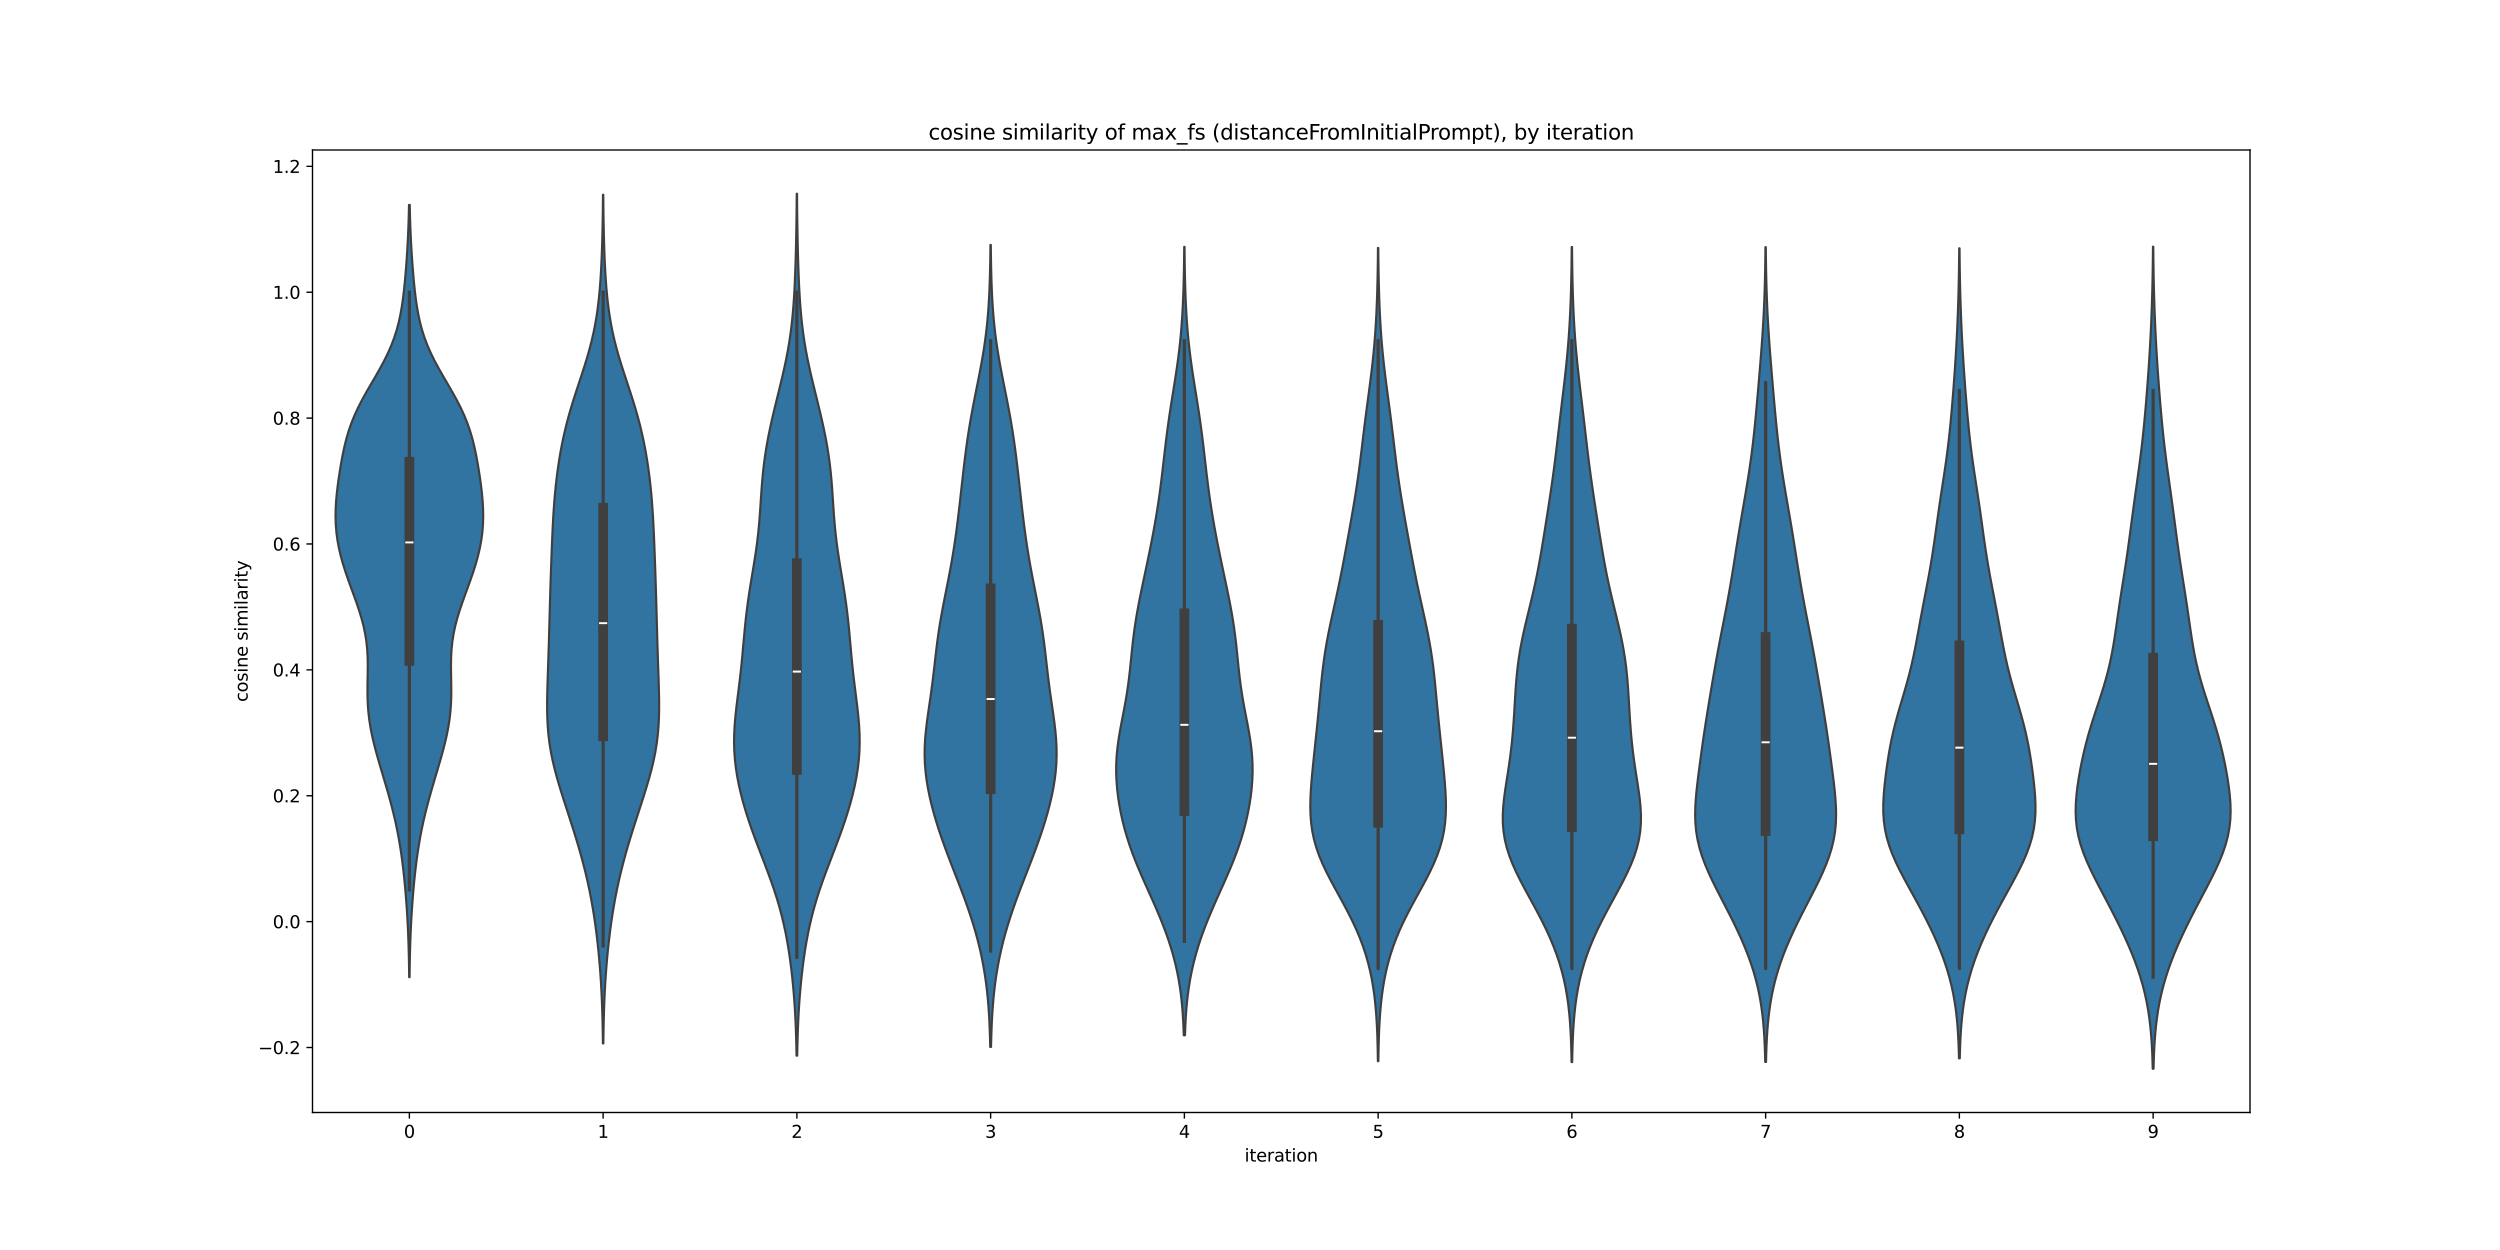 <?xml version="1.0" encoding="utf-8" standalone="no"?>
<!DOCTYPE svg PUBLIC "-//W3C//DTD SVG 1.1//EN"
  "http://www.w3.org/Graphics/SVG/1.1/DTD/svg11.dtd">
<svg xmlns:xlink="http://www.w3.org/1999/xlink" width="1440pt" height="720pt" viewBox="0 0 1440 720" xmlns="http://www.w3.org/2000/svg" version="1.1">
 <defs>
  <style type="text/css">*{stroke-linejoin: round; stroke-linecap: butt}</style>
 </defs>
 <g id="figure_1">
  <g id="patch_1">
   <path d="M 0 720 
L 1440 720 
L 1440 0 
L 0 0 
z
" style="fill: #ffffff"/>
  </g>
  <g id="axes_1">
   <g id="patch_2">
    <path d="M 180 640.8 
L 1296 640.8 
L 1296 86.4 
L 180 86.4 
z
" style="fill: #ffffff"/>
   </g>
   <g id="PolyCollection_1">
    <defs>
     <path id="mad62c5941a" d="M 235.916 -157.15 
L 235.684 -157.15 
L 235.63 -161.643 
L 235.557 -166.136 
L 235.461 -170.629 
L 235.339 -175.122 
L 235.187 -179.615 
L 235.003 -184.108 
L 234.784 -188.601 
L 234.53 -193.094 
L 234.239 -197.587 
L 233.911 -202.08 
L 233.545 -206.574 
L 233.138 -211.067 
L 232.687 -215.56 
L 232.185 -220.053 
L 231.626 -224.546 
L 231 -229.039 
L 230.299 -233.532 
L 229.516 -238.025 
L 228.645 -242.518 
L 227.684 -247.011 
L 226.634 -251.504 
L 225.5 -255.997 
L 224.293 -260.49 
L 223.026 -264.984 
L 221.715 -269.477 
L 220.38 -273.97 
L 219.046 -278.463 
L 217.738 -282.956 
L 216.488 -287.449 
L 215.327 -291.942 
L 214.288 -296.435 
L 213.402 -300.928 
L 212.693 -305.421 
L 212.174 -309.914 
L 211.844 -314.407 
L 211.683 -318.901 
L 211.658 -323.394 
L 211.717 -327.887 
L 211.797 -332.38 
L 211.833 -336.873 
L 211.757 -341.366 
L 211.51 -345.859 
L 211.05 -350.352 
L 210.35 -354.845 
L 209.405 -359.338 
L 208.231 -363.831 
L 206.861 -368.324 
L 205.343 -372.817 
L 203.732 -377.311 
L 202.089 -381.804 
L 200.47 -386.297 
L 198.931 -390.79 
L 197.518 -395.283 
L 196.271 -399.776 
L 195.219 -404.269 
L 194.384 -408.762 
L 193.781 -413.255 
L 193.412 -417.748 
L 193.27 -422.241 
L 193.338 -426.734 
L 193.59 -431.227 
L 193.994 -435.721 
L 194.517 -440.214 
L 195.13 -444.707 
L 195.817 -449.2 
L 196.574 -453.693 
L 197.415 -458.186 
L 198.372 -462.679 
L 199.485 -467.172 
L 200.798 -471.665 
L 202.35 -476.158 
L 204.161 -480.651 
L 206.233 -485.144 
L 208.537 -489.638 
L 211.024 -494.131 
L 213.621 -498.624 
L 216.244 -503.117 
L 218.806 -507.61 
L 221.227 -512.103 
L 223.444 -516.596 
L 225.413 -521.089 
L 227.113 -525.582 
L 228.544 -530.075 
L 229.727 -534.568 
L 230.693 -539.061 
L 231.479 -543.554 
L 232.124 -548.048 
L 232.665 -552.541 
L 233.129 -557.034 
L 233.538 -561.527 
L 233.904 -566.02 
L 234.234 -570.513 
L 234.53 -575.006 
L 234.792 -579.499 
L 235.018 -583.992 
L 235.209 -588.485 
L 235.365 -592.978 
L 235.489 -597.471 
L 235.584 -601.964 
L 236.016 -601.964 
L 236.016 -601.964 
L 236.111 -597.471 
L 236.235 -592.978 
L 236.391 -588.485 
L 236.582 -583.992 
L 236.808 -579.499 
L 237.07 -575.006 
L 237.366 -570.513 
L 237.696 -566.02 
L 238.062 -561.527 
L 238.471 -557.034 
L 238.935 -552.541 
L 239.476 -548.048 
L 240.121 -543.554 
L 240.907 -539.061 
L 241.873 -534.568 
L 243.056 -530.075 
L 244.487 -525.582 
L 246.187 -521.089 
L 248.156 -516.596 
L 250.373 -512.103 
L 252.794 -507.61 
L 255.356 -503.117 
L 257.979 -498.624 
L 260.576 -494.131 
L 263.063 -489.638 
L 265.367 -485.144 
L 267.439 -480.651 
L 269.25 -476.158 
L 270.802 -471.665 
L 272.115 -467.172 
L 273.228 -462.679 
L 274.185 -458.186 
L 275.026 -453.693 
L 275.783 -449.2 
L 276.47 -444.707 
L 277.083 -440.214 
L 277.606 -435.721 
L 278.01 -431.227 
L 278.262 -426.734 
L 278.33 -422.241 
L 278.188 -417.748 
L 277.819 -413.255 
L 277.216 -408.762 
L 276.381 -404.269 
L 275.329 -399.776 
L 274.082 -395.283 
L 272.669 -390.79 
L 271.13 -386.297 
L 269.511 -381.804 
L 267.868 -377.311 
L 266.257 -372.817 
L 264.739 -368.324 
L 263.369 -363.831 
L 262.195 -359.338 
L 261.25 -354.845 
L 260.55 -350.352 
L 260.09 -345.859 
L 259.843 -341.366 
L 259.767 -336.873 
L 259.803 -332.38 
L 259.883 -327.887 
L 259.942 -323.394 
L 259.917 -318.901 
L 259.756 -314.407 
L 259.426 -309.914 
L 258.907 -305.421 
L 258.198 -300.928 
L 257.312 -296.435 
L 256.273 -291.942 
L 255.112 -287.449 
L 253.862 -282.956 
L 252.554 -278.463 
L 251.22 -273.97 
L 249.885 -269.477 
L 248.574 -264.984 
L 247.307 -260.49 
L 246.1 -255.997 
L 244.966 -251.504 
L 243.916 -247.011 
L 242.955 -242.518 
L 242.084 -238.025 
L 241.301 -233.532 
L 240.6 -229.039 
L 239.974 -224.546 
L 239.415 -220.053 
L 238.913 -215.56 
L 238.462 -211.067 
L 238.055 -206.574 
L 237.689 -202.08 
L 237.361 -197.587 
L 237.07 -193.094 
L 236.816 -188.601 
L 236.597 -184.108 
L 236.413 -179.615 
L 236.261 -175.122 
L 236.139 -170.629 
L 236.043 -166.136 
L 235.97 -161.643 
L 235.916 -157.15 
z
" style="stroke: #3f3f3f; stroke-width: 1.25"/>
    </defs>
    <g clip-path="url(#p981a62556f)">
     <use xlink:href="#mad62c5941a" x="0" y="720" style="fill: #3274a1; stroke: #3f3f3f; stroke-width: 1.25"/>
    </g>
   </g>
   <g id="PolyCollection_2">
    <defs>
     <path id="med7717fd48" d="M 347.531 -118.975 
L 347.269 -118.975 
L 347.207 -123.913 
L 347.122 -128.851 
L 347.009 -133.788 
L 346.863 -138.726 
L 346.68 -143.664 
L 346.455 -148.602 
L 346.184 -153.54 
L 345.864 -158.477 
L 345.493 -163.415 
L 345.07 -168.353 
L 344.591 -173.291 
L 344.055 -178.229 
L 343.458 -183.166 
L 342.796 -188.104 
L 342.063 -193.042 
L 341.254 -197.98 
L 340.363 -202.918 
L 339.384 -207.855 
L 338.316 -212.793 
L 337.155 -217.731 
L 335.905 -222.669 
L 334.571 -227.606 
L 333.158 -232.544 
L 331.678 -237.482 
L 330.141 -242.42 
L 328.563 -247.358 
L 326.962 -252.295 
L 325.358 -257.233 
L 323.778 -262.171 
L 322.251 -267.109 
L 320.809 -272.047 
L 319.487 -276.984 
L 318.315 -281.922 
L 317.319 -286.86 
L 316.515 -291.798 
L 315.909 -296.736 
L 315.493 -301.673 
L 315.247 -306.611 
L 315.145 -311.549 
L 315.154 -316.487 
L 315.241 -321.425 
L 315.376 -326.362 
L 315.537 -331.3 
L 315.705 -336.238 
L 315.87 -341.176 
L 316.028 -346.113 
L 316.176 -351.051 
L 316.317 -355.989 
L 316.452 -360.927 
L 316.587 -365.865 
L 316.723 -370.802 
L 316.865 -375.74 
L 317.013 -380.678 
L 317.17 -385.616 
L 317.336 -390.554 
L 317.509 -395.491 
L 317.69 -400.429 
L 317.88 -405.367 
L 318.083 -410.305 
L 318.306 -415.243 
L 318.559 -420.18 
L 318.852 -425.118 
L 319.198 -430.056 
L 319.607 -434.994 
L 320.088 -439.931 
L 320.648 -444.869 
L 321.293 -449.807 
L 322.028 -454.745 
L 322.861 -459.683 
L 323.797 -464.62 
L 324.846 -469.558 
L 326.013 -474.496 
L 327.301 -479.434 
L 328.704 -484.372 
L 330.208 -489.309 
L 331.79 -494.247 
L 333.417 -499.185 
L 335.048 -504.123 
L 336.642 -509.061 
L 338.16 -513.998 
L 339.567 -518.936 
L 340.838 -523.874 
L 341.961 -528.812 
L 342.93 -533.749 
L 343.752 -538.687 
L 344.437 -543.625 
L 345.004 -548.563 
L 345.468 -553.501 
L 345.848 -558.438 
L 346.159 -563.376 
L 346.415 -568.314 
L 346.625 -573.252 
L 346.797 -578.19 
L 346.937 -583.127 
L 347.051 -588.065 
L 347.142 -593.003 
L 347.213 -597.941 
L 347.267 -602.879 
L 347.308 -607.816 
L 347.492 -607.816 
L 347.492 -607.816 
L 347.533 -602.879 
L 347.587 -597.941 
L 347.658 -593.003 
L 347.749 -588.065 
L 347.863 -583.127 
L 348.003 -578.19 
L 348.175 -573.252 
L 348.385 -568.314 
L 348.641 -563.376 
L 348.952 -558.438 
L 349.332 -553.501 
L 349.796 -548.563 
L 350.363 -543.625 
L 351.048 -538.687 
L 351.87 -533.749 
L 352.839 -528.812 
L 353.962 -523.874 
L 355.233 -518.936 
L 356.64 -513.998 
L 358.158 -509.061 
L 359.752 -504.123 
L 361.383 -499.185 
L 363.01 -494.247 
L 364.592 -489.309 
L 366.096 -484.372 
L 367.499 -479.434 
L 368.787 -474.496 
L 369.954 -469.558 
L 371.003 -464.62 
L 371.939 -459.683 
L 372.772 -454.745 
L 373.507 -449.807 
L 374.152 -444.869 
L 374.712 -439.931 
L 375.193 -434.994 
L 375.602 -430.056 
L 375.948 -425.118 
L 376.241 -420.18 
L 376.494 -415.243 
L 376.717 -410.305 
L 376.92 -405.367 
L 377.11 -400.429 
L 377.291 -395.491 
L 377.464 -390.554 
L 377.63 -385.616 
L 377.787 -380.678 
L 377.935 -375.74 
L 378.077 -370.802 
L 378.213 -365.865 
L 378.348 -360.927 
L 378.483 -355.989 
L 378.624 -351.051 
L 378.772 -346.113 
L 378.93 -341.176 
L 379.095 -336.238 
L 379.263 -331.3 
L 379.424 -326.362 
L 379.559 -321.425 
L 379.646 -316.487 
L 379.655 -311.549 
L 379.553 -306.611 
L 379.307 -301.673 
L 378.891 -296.736 
L 378.285 -291.798 
L 377.481 -286.86 
L 376.485 -281.922 
L 375.313 -276.984 
L 373.991 -272.047 
L 372.549 -267.109 
L 371.022 -262.171 
L 369.442 -257.233 
L 367.838 -252.295 
L 366.237 -247.358 
L 364.659 -242.42 
L 363.122 -237.482 
L 361.642 -232.544 
L 360.229 -227.606 
L 358.895 -222.669 
L 357.645 -217.731 
L 356.484 -212.793 
L 355.416 -207.855 
L 354.437 -202.918 
L 353.546 -197.98 
L 352.737 -193.042 
L 352.004 -188.104 
L 351.342 -183.166 
L 350.745 -178.229 
L 350.209 -173.291 
L 349.73 -168.353 
L 349.307 -163.415 
L 348.936 -158.477 
L 348.616 -153.54 
L 348.345 -148.602 
L 348.12 -143.664 
L 347.937 -138.726 
L 347.791 -133.788 
L 347.678 -128.851 
L 347.593 -123.913 
L 347.531 -118.975 
z
" style="stroke: #3f3f3f; stroke-width: 1.25"/>
    </defs>
    <g clip-path="url(#p981a62556f)">
     <use xlink:href="#med7717fd48" x="0" y="720" style="fill: #3274a1; stroke: #3f3f3f; stroke-width: 1.25"/>
    </g>
   </g>
   <g id="PolyCollection_3">
    <defs>
     <path id="mc1b6562860" d="M 459.197 -111.933 
L 458.803 -111.933 
L 458.71 -116.948 
L 458.585 -121.963 
L 458.421 -126.977 
L 458.212 -131.992 
L 457.952 -137.007 
L 457.637 -142.022 
L 457.262 -147.037 
L 456.826 -152.052 
L 456.324 -157.066 
L 455.753 -162.081 
L 455.105 -167.096 
L 454.374 -172.111 
L 453.548 -177.126 
L 452.614 -182.14 
L 451.558 -187.155 
L 450.37 -192.17 
L 449.04 -197.185 
L 447.567 -202.2 
L 445.958 -207.215 
L 444.229 -212.229 
L 442.402 -217.244 
L 440.51 -222.259 
L 438.586 -227.274 
L 436.665 -232.289 
L 434.783 -237.303 
L 432.969 -242.318 
L 431.248 -247.333 
L 429.642 -252.348 
L 428.166 -257.363 
L 426.837 -262.378 
L 425.67 -267.392 
L 424.683 -272.407 
L 423.892 -277.422 
L 423.314 -282.437 
L 422.957 -287.452 
L 422.824 -292.466 
L 422.906 -297.481 
L 423.179 -302.496 
L 423.61 -307.511 
L 424.155 -312.526 
L 424.767 -317.541 
L 425.401 -322.555 
L 426.021 -327.57 
L 426.601 -332.585 
L 427.132 -337.6 
L 427.615 -342.615 
L 428.067 -347.629 
L 428.512 -352.644 
L 428.976 -357.659 
L 429.485 -362.674 
L 430.058 -367.689 
L 430.706 -372.704 
L 431.429 -377.718 
L 432.214 -382.733 
L 433.04 -387.748 
L 433.876 -392.763 
L 434.689 -397.778 
L 435.448 -402.792 
L 436.128 -407.807 
L 436.714 -412.822 
L 437.205 -417.837 
L 437.615 -422.852 
L 437.968 -427.867 
L 438.296 -432.881 
L 438.637 -437.896 
L 439.026 -442.911 
L 439.494 -447.926 
L 440.062 -452.941 
L 440.743 -457.955 
L 441.542 -462.97 
L 442.455 -467.985 
L 443.47 -473 
L 444.574 -478.015 
L 445.745 -483.03 
L 446.963 -488.044 
L 448.201 -493.059 
L 449.434 -498.074 
L 450.633 -503.089 
L 451.774 -508.104 
L 452.834 -513.118 
L 453.796 -518.133 
L 454.648 -523.148 
L 455.386 -528.163 
L 456.012 -533.178 
L 456.535 -538.193 
L 456.967 -543.207 
L 457.321 -548.222 
L 457.613 -553.237 
L 457.854 -558.252 
L 458.056 -563.267 
L 458.227 -568.281 
L 458.374 -573.296 
L 458.499 -578.311 
L 458.606 -583.326 
L 458.696 -588.341 
L 458.771 -593.356 
L 458.831 -598.37 
L 458.879 -603.385 
L 458.915 -608.4 
L 459.085 -608.4 
L 459.085 -608.4 
L 459.121 -603.385 
L 459.169 -598.37 
L 459.229 -593.356 
L 459.304 -588.341 
L 459.394 -583.326 
L 459.501 -578.311 
L 459.626 -573.296 
L 459.773 -568.281 
L 459.944 -563.267 
L 460.146 -558.252 
L 460.387 -553.237 
L 460.679 -548.222 
L 461.033 -543.207 
L 461.465 -538.193 
L 461.988 -533.178 
L 462.614 -528.163 
L 463.352 -523.148 
L 464.204 -518.133 
L 465.166 -513.118 
L 466.226 -508.104 
L 467.367 -503.089 
L 468.566 -498.074 
L 469.799 -493.059 
L 471.037 -488.044 
L 472.255 -483.03 
L 473.426 -478.015 
L 474.53 -473 
L 475.545 -467.985 
L 476.458 -462.97 
L 477.257 -457.955 
L 477.938 -452.941 
L 478.506 -447.926 
L 478.974 -442.911 
L 479.363 -437.896 
L 479.704 -432.881 
L 480.032 -427.867 
L 480.385 -422.852 
L 480.795 -417.837 
L 481.286 -412.822 
L 481.872 -407.807 
L 482.552 -402.792 
L 483.311 -397.778 
L 484.124 -392.763 
L 484.96 -387.748 
L 485.786 -382.733 
L 486.571 -377.718 
L 487.294 -372.704 
L 487.942 -367.689 
L 488.515 -362.674 
L 489.024 -357.659 
L 489.488 -352.644 
L 489.933 -347.629 
L 490.385 -342.615 
L 490.868 -337.6 
L 491.399 -332.585 
L 491.979 -327.57 
L 492.599 -322.555 
L 493.233 -317.541 
L 493.845 -312.526 
L 494.39 -307.511 
L 494.821 -302.496 
L 495.094 -297.481 
L 495.176 -292.466 
L 495.043 -287.452 
L 494.686 -282.437 
L 494.108 -277.422 
L 493.317 -272.407 
L 492.33 -267.392 
L 491.163 -262.378 
L 489.834 -257.363 
L 488.358 -252.348 
L 486.752 -247.333 
L 485.031 -242.318 
L 483.217 -237.303 
L 481.335 -232.289 
L 479.414 -227.274 
L 477.49 -222.259 
L 475.598 -217.244 
L 473.771 -212.229 
L 472.042 -207.215 
L 470.433 -202.2 
L 468.96 -197.185 
L 467.63 -192.17 
L 466.442 -187.155 
L 465.386 -182.14 
L 464.452 -177.126 
L 463.626 -172.111 
L 462.895 -167.096 
L 462.247 -162.081 
L 461.676 -157.066 
L 461.174 -152.052 
L 460.738 -147.037 
L 460.363 -142.022 
L 460.048 -137.007 
L 459.788 -131.992 
L 459.579 -126.977 
L 459.415 -121.963 
L 459.29 -116.948 
L 459.197 -111.933 
z
" style="stroke: #3f3f3f; stroke-width: 1.25"/>
    </defs>
    <g clip-path="url(#p981a62556f)">
     <use xlink:href="#mc1b6562860" x="0" y="720" style="fill: #3274a1; stroke: #3f3f3f; stroke-width: 1.25"/>
    </g>
   </g>
   <g id="PolyCollection_4">
    <defs>
     <path id="m3cf8065c5a" d="M 570.837 -116.966 
L 570.363 -116.966 
L 570.255 -121.633 
L 570.108 -126.299 
L 569.914 -130.965 
L 569.663 -135.632 
L 569.345 -140.298 
L 568.95 -144.964 
L 568.469 -149.631 
L 567.892 -154.297 
L 567.214 -158.964 
L 566.427 -163.63 
L 565.526 -168.296 
L 564.509 -172.963 
L 563.375 -177.629 
L 562.124 -182.295 
L 560.759 -186.962 
L 559.288 -191.628 
L 557.718 -196.294 
L 556.064 -200.961 
L 554.339 -205.627 
L 552.563 -210.294 
L 550.756 -214.96 
L 548.941 -219.626 
L 547.139 -224.293 
L 545.372 -228.959 
L 543.66 -233.625 
L 542.019 -238.292 
L 540.464 -242.958 
L 539.008 -247.624 
L 537.663 -252.291 
L 536.442 -256.957 
L 535.358 -261.624 
L 534.429 -266.29 
L 533.672 -270.956 
L 533.104 -275.623 
L 532.739 -280.289 
L 532.585 -284.955 
L 532.639 -289.622 
L 532.886 -294.288 
L 533.299 -298.954 
L 533.843 -303.621 
L 534.475 -308.287 
L 535.15 -312.954 
L 535.83 -317.62 
L 536.486 -322.286 
L 537.1 -326.953 
L 537.672 -331.619 
L 538.212 -336.285 
L 538.741 -340.952 
L 539.283 -345.618 
L 539.865 -350.284 
L 540.506 -354.951 
L 541.218 -359.617 
L 542.002 -364.284 
L 542.85 -368.95 
L 543.746 -373.616 
L 544.669 -378.283 
L 545.598 -382.949 
L 546.512 -387.615 
L 547.394 -392.282 
L 548.232 -396.948 
L 549.018 -401.614 
L 549.751 -406.281 
L 550.433 -410.947 
L 551.069 -415.614 
L 551.665 -420.28 
L 552.229 -424.946 
L 552.77 -429.613 
L 553.294 -434.279 
L 553.811 -438.945 
L 554.33 -443.612 
L 554.858 -448.278 
L 555.404 -452.944 
L 555.979 -457.611 
L 556.591 -462.277 
L 557.249 -466.944 
L 557.957 -471.61 
L 558.721 -476.276 
L 559.539 -480.943 
L 560.405 -485.609 
L 561.31 -490.275 
L 562.239 -494.942 
L 563.175 -499.608 
L 564.097 -504.274 
L 564.986 -508.941 
L 565.824 -513.607 
L 566.597 -518.274 
L 567.294 -522.94 
L 567.91 -527.606 
L 568.442 -532.273 
L 568.893 -536.939 
L 569.269 -541.605 
L 569.577 -546.272 
L 569.825 -550.938 
L 570.022 -555.604 
L 570.175 -560.271 
L 570.292 -564.937 
L 570.381 -569.604 
L 570.447 -574.27 
L 570.495 -578.936 
L 570.705 -578.936 
L 570.705 -578.936 
L 570.753 -574.27 
L 570.819 -569.604 
L 570.908 -564.937 
L 571.025 -560.271 
L 571.178 -555.604 
L 571.375 -550.938 
L 571.623 -546.272 
L 571.931 -541.605 
L 572.307 -536.939 
L 572.758 -532.273 
L 573.29 -527.606 
L 573.906 -522.94 
L 574.603 -518.274 
L 575.376 -513.607 
L 576.214 -508.941 
L 577.103 -504.274 
L 578.025 -499.608 
L 578.961 -494.942 
L 579.89 -490.275 
L 580.795 -485.609 
L 581.661 -480.943 
L 582.479 -476.276 
L 583.243 -471.61 
L 583.951 -466.944 
L 584.609 -462.277 
L 585.221 -457.611 
L 585.796 -452.944 
L 586.342 -448.278 
L 586.87 -443.612 
L 587.389 -438.945 
L 587.906 -434.279 
L 588.43 -429.613 
L 588.971 -424.946 
L 589.535 -420.28 
L 590.131 -415.614 
L 590.767 -410.947 
L 591.449 -406.281 
L 592.182 -401.614 
L 592.968 -396.948 
L 593.806 -392.282 
L 594.688 -387.615 
L 595.602 -382.949 
L 596.531 -378.283 
L 597.454 -373.616 
L 598.35 -368.95 
L 599.198 -364.284 
L 599.982 -359.617 
L 600.694 -354.951 
L 601.335 -350.284 
L 601.917 -345.618 
L 602.459 -340.952 
L 602.988 -336.285 
L 603.528 -331.619 
L 604.1 -326.953 
L 604.714 -322.286 
L 605.37 -317.62 
L 606.05 -312.954 
L 606.725 -308.287 
L 607.357 -303.621 
L 607.901 -298.954 
L 608.314 -294.288 
L 608.561 -289.622 
L 608.615 -284.955 
L 608.461 -280.289 
L 608.096 -275.623 
L 607.528 -270.956 
L 606.771 -266.29 
L 605.842 -261.624 
L 604.758 -256.957 
L 603.537 -252.291 
L 602.192 -247.624 
L 600.736 -242.958 
L 599.181 -238.292 
L 597.54 -233.625 
L 595.828 -228.959 
L 594.061 -224.293 
L 592.259 -219.626 
L 590.444 -214.96 
L 588.637 -210.294 
L 586.861 -205.627 
L 585.136 -200.961 
L 583.482 -196.294 
L 581.912 -191.628 
L 580.441 -186.962 
L 579.076 -182.295 
L 577.825 -177.629 
L 576.691 -172.963 
L 575.674 -168.296 
L 574.773 -163.63 
L 573.986 -158.964 
L 573.308 -154.297 
L 572.731 -149.631 
L 572.25 -144.964 
L 571.855 -140.298 
L 571.537 -135.632 
L 571.286 -130.965 
L 571.092 -126.299 
L 570.945 -121.633 
L 570.837 -116.966 
z
" style="stroke: #3f3f3f; stroke-width: 1.25"/>
    </defs>
    <g clip-path="url(#p981a62556f)">
     <use xlink:href="#m3cf8065c5a" x="0" y="720" style="fill: #3274a1; stroke: #3f3f3f; stroke-width: 1.25"/>
    </g>
   </g>
   <g id="PolyCollection_5">
    <defs>
     <path id="m8fbe272134" d="M 682.551 -123.674 
L 681.849 -123.674 
L 681.683 -128.261 
L 681.457 -132.848 
L 681.155 -137.435 
L 680.763 -142.022 
L 680.265 -146.61 
L 679.648 -151.197 
L 678.9 -155.784 
L 678.011 -160.371 
L 676.974 -164.958 
L 675.786 -169.545 
L 674.448 -174.133 
L 672.965 -178.72 
L 671.343 -183.307 
L 669.594 -187.894 
L 667.734 -192.481 
L 665.784 -197.068 
L 663.767 -201.655 
L 661.713 -206.243 
L 659.654 -210.83 
L 657.625 -215.417 
L 655.66 -220.004 
L 653.789 -224.591 
L 652.039 -229.178 
L 650.428 -233.766 
L 648.968 -238.353 
L 647.663 -242.94 
L 646.512 -247.527 
L 645.513 -252.114 
L 644.665 -256.701 
L 643.971 -261.289 
L 643.439 -265.876 
L 643.08 -270.463 
L 642.908 -275.05 
L 642.935 -279.637 
L 643.165 -284.224 
L 643.589 -288.811 
L 644.188 -293.399 
L 644.928 -297.986 
L 645.765 -302.573 
L 646.649 -307.16 
L 647.531 -311.747 
L 648.368 -316.334 
L 649.13 -320.922 
L 649.802 -325.509 
L 650.387 -330.096 
L 650.901 -334.683 
L 651.371 -339.27 
L 651.832 -343.857 
L 652.314 -348.445 
L 652.848 -353.032 
L 653.452 -357.619 
L 654.137 -362.206 
L 654.903 -366.793 
L 655.74 -371.38 
L 656.637 -375.967 
L 657.576 -380.555 
L 658.54 -385.142 
L 659.515 -389.729 
L 660.487 -394.316 
L 661.447 -398.903 
L 662.386 -403.49 
L 663.297 -408.078 
L 664.176 -412.665 
L 665.016 -417.252 
L 665.814 -421.839 
L 666.565 -426.426 
L 667.269 -431.013 
L 667.925 -435.601 
L 668.537 -440.188 
L 669.111 -444.775 
L 669.657 -449.362 
L 670.186 -453.949 
L 670.713 -458.536 
L 671.25 -463.123 
L 671.809 -467.711 
L 672.401 -472.298 
L 673.032 -476.885 
L 673.7 -481.472 
L 674.403 -486.059 
L 675.13 -490.646 
L 675.869 -495.234 
L 676.603 -499.821 
L 677.316 -504.408 
L 677.995 -508.995 
L 678.625 -513.582 
L 679.199 -518.169 
L 679.711 -522.757 
L 680.16 -527.344 
L 680.547 -531.931 
L 680.875 -536.518 
L 681.15 -541.105 
L 681.378 -545.692 
L 681.565 -550.279 
L 681.716 -554.867 
L 681.837 -559.454 
L 681.932 -564.041 
L 682.006 -568.628 
L 682.062 -573.215 
L 682.104 -577.802 
L 682.296 -577.802 
L 682.296 -577.802 
L 682.338 -573.215 
L 682.394 -568.628 
L 682.468 -564.041 
L 682.563 -559.454 
L 682.684 -554.867 
L 682.835 -550.279 
L 683.022 -545.692 
L 683.25 -541.105 
L 683.525 -536.518 
L 683.853 -531.931 
L 684.24 -527.344 
L 684.689 -522.757 
L 685.201 -518.169 
L 685.775 -513.582 
L 686.405 -508.995 
L 687.084 -504.408 
L 687.797 -499.821 
L 688.531 -495.234 
L 689.27 -490.646 
L 689.997 -486.059 
L 690.7 -481.472 
L 691.368 -476.885 
L 691.999 -472.298 
L 692.591 -467.711 
L 693.15 -463.123 
L 693.687 -458.536 
L 694.214 -453.949 
L 694.743 -449.362 
L 695.289 -444.775 
L 695.863 -440.188 
L 696.475 -435.601 
L 697.131 -431.013 
L 697.835 -426.426 
L 698.586 -421.839 
L 699.384 -417.252 
L 700.224 -412.665 
L 701.103 -408.078 
L 702.014 -403.49 
L 702.953 -398.903 
L 703.913 -394.316 
L 704.885 -389.729 
L 705.86 -385.142 
L 706.824 -380.555 
L 707.763 -375.967 
L 708.66 -371.38 
L 709.497 -366.793 
L 710.263 -362.206 
L 710.948 -357.619 
L 711.552 -353.032 
L 712.086 -348.445 
L 712.568 -343.857 
L 713.029 -339.27 
L 713.499 -334.683 
L 714.013 -330.096 
L 714.598 -325.509 
L 715.27 -320.922 
L 716.032 -316.334 
L 716.869 -311.747 
L 717.751 -307.16 
L 718.635 -302.573 
L 719.472 -297.986 
L 720.212 -293.399 
L 720.811 -288.811 
L 721.235 -284.224 
L 721.465 -279.637 
L 721.492 -275.05 
L 721.32 -270.463 
L 720.961 -265.876 
L 720.429 -261.289 
L 719.735 -256.701 
L 718.887 -252.114 
L 717.888 -247.527 
L 716.737 -242.94 
L 715.432 -238.353 
L 713.972 -233.766 
L 712.361 -229.178 
L 710.611 -224.591 
L 708.74 -220.004 
L 706.775 -215.417 
L 704.746 -210.83 
L 702.687 -206.243 
L 700.633 -201.655 
L 698.616 -197.068 
L 696.666 -192.481 
L 694.806 -187.894 
L 693.057 -183.307 
L 691.435 -178.72 
L 689.952 -174.133 
L 688.614 -169.545 
L 687.426 -164.958 
L 686.389 -160.371 
L 685.5 -155.784 
L 684.752 -151.197 
L 684.135 -146.61 
L 683.637 -142.022 
L 683.245 -137.435 
L 682.943 -132.848 
L 682.717 -128.261 
L 682.551 -123.674 
z
" style="stroke: #3f3f3f; stroke-width: 1.25"/>
    </defs>
    <g clip-path="url(#p981a62556f)">
     <use xlink:href="#m8fbe272134" x="0" y="720" style="fill: #3274a1; stroke: #3f3f3f; stroke-width: 1.25"/>
    </g>
   </g>
   <g id="PolyCollection_6">
    <defs>
     <path id="m4a549b595a" d="M 793.939 -108.762 
L 793.661 -108.762 
L 793.59 -113.494 
L 793.489 -118.226 
L 793.35 -122.957 
L 793.16 -127.689 
L 792.907 -132.42 
L 792.576 -137.152 
L 792.152 -141.883 
L 791.615 -146.615 
L 790.949 -151.347 
L 790.135 -156.078 
L 789.153 -160.81 
L 787.987 -165.541 
L 786.624 -170.273 
L 785.052 -175.004 
L 783.267 -179.736 
L 781.274 -184.468 
L 779.084 -189.199 
L 776.723 -193.931 
L 774.228 -198.662 
L 771.648 -203.394 
L 769.047 -208.125 
L 766.495 -212.857 
L 764.066 -217.589 
L 761.832 -222.32 
L 759.857 -227.052 
L 758.189 -231.783 
L 756.858 -236.515 
L 755.87 -241.246 
L 755.211 -245.978 
L 754.847 -250.71 
L 754.734 -255.441 
L 754.822 -260.173 
L 755.059 -264.904 
L 755.403 -269.636 
L 755.817 -274.367 
L 756.276 -279.099 
L 756.761 -283.831 
L 757.259 -288.562 
L 757.761 -293.294 
L 758.259 -298.025 
L 758.745 -302.757 
L 759.215 -307.488 
L 759.669 -312.22 
L 760.11 -316.952 
L 760.551 -321.683 
L 761.008 -326.415 
L 761.501 -331.146 
L 762.052 -335.878 
L 762.679 -340.609 
L 763.395 -345.341 
L 764.203 -350.073 
L 765.099 -354.804 
L 766.066 -359.536 
L 767.084 -364.267 
L 768.13 -368.999 
L 769.18 -373.73 
L 770.215 -378.462 
L 771.221 -383.194 
L 772.192 -387.925 
L 773.128 -392.657 
L 774.035 -397.388 
L 774.919 -402.12 
L 775.788 -406.851 
L 776.648 -411.583 
L 777.499 -416.315 
L 778.341 -421.046 
L 779.166 -425.778 
L 779.969 -430.509 
L 780.741 -435.241 
L 781.475 -439.972 
L 782.167 -444.704 
L 782.819 -449.436 
L 783.436 -454.167 
L 784.025 -458.899 
L 784.599 -463.63 
L 785.169 -468.362 
L 785.747 -473.093 
L 786.339 -477.825 
L 786.947 -482.557 
L 787.57 -487.288 
L 788.201 -492.02 
L 788.828 -496.751 
L 789.439 -501.483 
L 790.022 -506.214 
L 790.567 -510.946 
L 791.064 -515.678 
L 791.511 -520.409 
L 791.906 -525.141 
L 792.249 -529.872 
L 792.544 -534.604 
L 792.794 -539.335 
L 793.005 -544.067 
L 793.18 -548.799 
L 793.324 -553.53 
L 793.441 -558.262 
L 793.535 -562.993 
L 793.608 -567.725 
L 793.664 -572.456 
L 793.706 -577.188 
L 793.894 -577.188 
L 793.894 -577.188 
L 793.936 -572.456 
L 793.992 -567.725 
L 794.065 -562.993 
L 794.159 -558.262 
L 794.276 -553.53 
L 794.42 -548.799 
L 794.595 -544.067 
L 794.806 -539.335 
L 795.056 -534.604 
L 795.351 -529.872 
L 795.694 -525.141 
L 796.089 -520.409 
L 796.536 -515.678 
L 797.033 -510.946 
L 797.578 -506.214 
L 798.161 -501.483 
L 798.772 -496.751 
L 799.399 -492.02 
L 800.03 -487.288 
L 800.653 -482.557 
L 801.261 -477.825 
L 801.853 -473.093 
L 802.431 -468.362 
L 803.001 -463.63 
L 803.575 -458.899 
L 804.164 -454.167 
L 804.781 -449.436 
L 805.433 -444.704 
L 806.125 -439.972 
L 806.859 -435.241 
L 807.631 -430.509 
L 808.434 -425.778 
L 809.259 -421.046 
L 810.101 -416.315 
L 810.952 -411.583 
L 811.812 -406.851 
L 812.681 -402.12 
L 813.565 -397.388 
L 814.472 -392.657 
L 815.408 -387.925 
L 816.379 -383.194 
L 817.385 -378.462 
L 818.42 -373.73 
L 819.47 -368.999 
L 820.516 -364.267 
L 821.534 -359.536 
L 822.501 -354.804 
L 823.397 -350.073 
L 824.205 -345.341 
L 824.921 -340.609 
L 825.548 -335.878 
L 826.099 -331.146 
L 826.592 -326.415 
L 827.049 -321.683 
L 827.49 -316.952 
L 827.931 -312.22 
L 828.385 -307.488 
L 828.855 -302.757 
L 829.341 -298.025 
L 829.839 -293.294 
L 830.341 -288.562 
L 830.839 -283.831 
L 831.324 -279.099 
L 831.783 -274.367 
L 832.197 -269.636 
L 832.541 -264.904 
L 832.778 -260.173 
L 832.866 -255.441 
L 832.753 -250.71 
L 832.389 -245.978 
L 831.73 -241.246 
L 830.742 -236.515 
L 829.411 -231.783 
L 827.743 -227.052 
L 825.768 -222.32 
L 823.534 -217.589 
L 821.105 -212.857 
L 818.553 -208.125 
L 815.952 -203.394 
L 813.372 -198.662 
L 810.877 -193.931 
L 808.516 -189.199 
L 806.326 -184.468 
L 804.333 -179.736 
L 802.548 -175.004 
L 800.976 -170.273 
L 799.613 -165.541 
L 798.447 -160.81 
L 797.465 -156.078 
L 796.651 -151.347 
L 795.985 -146.615 
L 795.448 -141.883 
L 795.024 -137.152 
L 794.693 -132.42 
L 794.44 -127.689 
L 794.25 -122.957 
L 794.111 -118.226 
L 794.01 -113.494 
L 793.939 -108.762 
z
" style="stroke: #3f3f3f; stroke-width: 1.25"/>
    </defs>
    <g clip-path="url(#p981a62556f)">
     <use xlink:href="#m4a549b595a" x="0" y="720" style="fill: #3274a1; stroke: #3f3f3f; stroke-width: 1.25"/>
    </g>
   </g>
   <g id="PolyCollection_7">
    <defs>
     <path id="m0eee2f3e29" d="M 905.577 -108.242 
L 905.223 -108.242 
L 905.132 -112.984 
L 905.002 -117.726 
L 904.824 -122.468 
L 904.581 -127.21 
L 904.259 -131.952 
L 903.841 -136.694 
L 903.307 -141.436 
L 902.638 -146.178 
L 901.818 -150.92 
L 900.827 -155.662 
L 899.652 -160.405 
L 898.282 -165.147 
L 896.711 -169.889 
L 894.938 -174.631 
L 892.968 -179.373 
L 890.816 -184.115 
L 888.5 -188.857 
L 886.051 -193.599 
L 883.507 -198.341 
L 880.916 -203.083 
L 878.336 -207.826 
L 875.831 -212.568 
L 873.472 -217.31 
L 871.329 -222.052 
L 869.469 -226.794 
L 867.946 -231.536 
L 866.795 -236.278 
L 866.032 -241.02 
L 865.645 -245.762 
L 865.602 -250.504 
L 865.851 -255.246 
L 866.326 -259.989 
L 866.956 -264.731 
L 867.673 -269.473 
L 868.417 -274.215 
L 869.14 -278.957 
L 869.811 -283.699 
L 870.408 -288.441 
L 870.925 -293.183 
L 871.365 -297.925 
L 871.736 -302.667 
L 872.054 -307.41 
L 872.338 -312.152 
L 872.614 -316.894 
L 872.907 -321.636 
L 873.245 -326.378 
L 873.656 -331.12 
L 874.166 -335.862 
L 874.791 -340.604 
L 875.541 -345.346 
L 876.415 -350.088 
L 877.401 -354.83 
L 878.475 -359.573 
L 879.608 -364.315 
L 880.767 -369.057 
L 881.92 -373.799 
L 883.04 -378.541 
L 884.107 -383.283 
L 885.11 -388.025 
L 886.049 -392.767 
L 886.928 -397.509 
L 887.758 -402.251 
L 888.553 -406.994 
L 889.325 -411.736 
L 890.083 -416.478 
L 890.832 -421.22 
L 891.575 -425.962 
L 892.308 -430.704 
L 893.027 -435.446 
L 893.725 -440.188 
L 894.396 -444.93 
L 895.039 -449.672 
L 895.652 -454.414 
L 896.239 -459.157 
L 896.807 -463.899 
L 897.363 -468.641 
L 897.915 -473.383 
L 898.47 -478.125 
L 899.031 -482.867 
L 899.6 -487.609 
L 900.17 -492.351 
L 900.737 -497.093 
L 901.29 -501.835 
L 901.821 -506.578 
L 902.319 -511.32 
L 902.779 -516.062 
L 903.195 -520.804 
L 903.566 -525.546 
L 903.891 -530.288 
L 904.173 -535.03 
L 904.415 -539.772 
L 904.619 -544.514 
L 904.79 -549.256 
L 904.931 -553.998 
L 905.046 -558.741 
L 905.138 -563.483 
L 905.21 -568.225 
L 905.265 -572.967 
L 905.307 -577.709 
L 905.493 -577.709 
L 905.493 -577.709 
L 905.535 -572.967 
L 905.59 -568.225 
L 905.662 -563.483 
L 905.754 -558.741 
L 905.869 -553.998 
L 906.01 -549.256 
L 906.181 -544.514 
L 906.385 -539.772 
L 906.627 -535.03 
L 906.909 -530.288 
L 907.234 -525.546 
L 907.605 -520.804 
L 908.021 -516.062 
L 908.481 -511.32 
L 908.979 -506.578 
L 909.51 -501.835 
L 910.063 -497.093 
L 910.63 -492.351 
L 911.2 -487.609 
L 911.769 -482.867 
L 912.33 -478.125 
L 912.885 -473.383 
L 913.437 -468.641 
L 913.993 -463.899 
L 914.561 -459.157 
L 915.148 -454.414 
L 915.761 -449.672 
L 916.404 -444.93 
L 917.075 -440.188 
L 917.773 -435.446 
L 918.492 -430.704 
L 919.225 -425.962 
L 919.968 -421.22 
L 920.717 -416.478 
L 921.475 -411.736 
L 922.247 -406.994 
L 923.042 -402.251 
L 923.872 -397.509 
L 924.751 -392.767 
L 925.69 -388.025 
L 926.693 -383.283 
L 927.76 -378.541 
L 928.88 -373.799 
L 930.033 -369.057 
L 931.192 -364.315 
L 932.325 -359.573 
L 933.399 -354.83 
L 934.385 -350.088 
L 935.259 -345.346 
L 936.009 -340.604 
L 936.634 -335.862 
L 937.144 -331.12 
L 937.555 -326.378 
L 937.893 -321.636 
L 938.186 -316.894 
L 938.462 -312.152 
L 938.746 -307.41 
L 939.064 -302.667 
L 939.435 -297.925 
L 939.875 -293.183 
L 940.392 -288.441 
L 940.989 -283.699 
L 941.66 -278.957 
L 942.383 -274.215 
L 943.127 -269.473 
L 943.844 -264.731 
L 944.474 -259.989 
L 944.949 -255.246 
L 945.198 -250.504 
L 945.155 -245.762 
L 944.768 -241.02 
L 944.005 -236.278 
L 942.854 -231.536 
L 941.331 -226.794 
L 939.471 -222.052 
L 937.328 -217.31 
L 934.969 -212.568 
L 932.464 -207.826 
L 929.884 -203.083 
L 927.293 -198.341 
L 924.749 -193.599 
L 922.3 -188.857 
L 919.984 -184.115 
L 917.832 -179.373 
L 915.862 -174.631 
L 914.089 -169.889 
L 912.518 -165.147 
L 911.148 -160.405 
L 909.973 -155.662 
L 908.982 -150.92 
L 908.162 -146.178 
L 907.493 -141.436 
L 906.959 -136.694 
L 906.541 -131.952 
L 906.219 -127.21 
L 905.976 -122.468 
L 905.798 -117.726 
L 905.668 -112.984 
L 905.577 -108.242 
z
" style="stroke: #3f3f3f; stroke-width: 1.25"/>
    </defs>
    <g clip-path="url(#p981a62556f)">
     <use xlink:href="#m0eee2f3e29" x="0" y="720" style="fill: #3274a1; stroke: #3f3f3f; stroke-width: 1.25"/>
    </g>
   </g>
   <g id="PolyCollection_8">
    <defs>
     <path id="m2f3fa19b5a" d="M 1017.23 -108.322 
L 1016.77 -108.322 
L 1016.652 -113.062 
L 1016.484 -117.802 
L 1016.253 -122.543 
L 1015.941 -127.283 
L 1015.531 -132.024 
L 1015.003 -136.764 
L 1014.338 -141.505 
L 1013.52 -146.245 
L 1012.533 -150.986 
L 1011.368 -155.726 
L 1010.018 -160.467 
L 1008.485 -165.207 
L 1006.772 -169.948 
L 1004.889 -174.688 
L 1002.852 -179.429 
L 1000.678 -184.169 
L 998.39 -188.91 
L 996.012 -193.65 
L 993.576 -198.391 
L 991.122 -203.131 
L 988.694 -207.872 
L 986.345 -212.612 
L 984.135 -217.353 
L 982.124 -222.093 
L 980.367 -226.833 
L 978.912 -231.574 
L 977.789 -236.314 
L 977.007 -241.055 
L 976.556 -245.795 
L 976.403 -250.536 
L 976.501 -255.276 
L 976.796 -260.017 
L 977.233 -264.757 
L 977.763 -269.498 
L 978.348 -274.238 
L 978.964 -278.979 
L 979.6 -283.719 
L 980.252 -288.46 
L 980.923 -293.2 
L 981.617 -297.941 
L 982.336 -302.681 
L 983.078 -307.422 
L 983.841 -312.162 
L 984.62 -316.903 
L 985.412 -321.643 
L 986.214 -326.384 
L 987.028 -331.124 
L 987.858 -335.865 
L 988.708 -340.605 
L 989.581 -345.345 
L 990.476 -350.086 
L 991.392 -354.826 
L 992.319 -359.567 
L 993.247 -364.307 
L 994.164 -369.048 
L 995.058 -373.788 
L 995.921 -378.529 
L 996.75 -383.269 
L 997.546 -388.01 
L 998.315 -392.75 
L 999.068 -397.491 
L 999.815 -402.231 
L 1000.568 -406.972 
L 1001.335 -411.712 
L 1002.121 -416.453 
L 1002.924 -421.193 
L 1003.741 -425.934 
L 1004.562 -430.674 
L 1005.377 -435.415 
L 1006.174 -440.155 
L 1006.942 -444.896 
L 1007.671 -449.636 
L 1008.355 -454.377 
L 1008.991 -459.117 
L 1009.579 -463.857 
L 1010.122 -468.598 
L 1010.626 -473.338 
L 1011.098 -478.079 
L 1011.545 -482.819 
L 1011.975 -487.56 
L 1012.393 -492.3 
L 1012.804 -497.041 
L 1013.207 -501.781 
L 1013.605 -506.522 
L 1013.993 -511.262 
L 1014.368 -516.003 
L 1014.727 -520.743 
L 1015.064 -525.484 
L 1015.375 -530.224 
L 1015.658 -534.965 
L 1015.91 -539.705 
L 1016.13 -544.446 
L 1016.318 -549.186 
L 1016.476 -553.927 
L 1016.606 -558.667 
L 1016.71 -563.408 
L 1016.791 -568.148 
L 1016.853 -572.889 
L 1016.899 -577.629 
L 1017.101 -577.629 
L 1017.101 -577.629 
L 1017.147 -572.889 
L 1017.209 -568.148 
L 1017.29 -563.408 
L 1017.394 -558.667 
L 1017.524 -553.927 
L 1017.682 -549.186 
L 1017.87 -544.446 
L 1018.09 -539.705 
L 1018.342 -534.965 
L 1018.625 -530.224 
L 1018.936 -525.484 
L 1019.273 -520.743 
L 1019.632 -516.003 
L 1020.007 -511.262 
L 1020.395 -506.522 
L 1020.793 -501.781 
L 1021.196 -497.041 
L 1021.607 -492.3 
L 1022.025 -487.56 
L 1022.455 -482.819 
L 1022.902 -478.079 
L 1023.374 -473.338 
L 1023.878 -468.598 
L 1024.421 -463.857 
L 1025.009 -459.117 
L 1025.645 -454.377 
L 1026.329 -449.636 
L 1027.058 -444.896 
L 1027.826 -440.155 
L 1028.623 -435.415 
L 1029.438 -430.674 
L 1030.259 -425.934 
L 1031.076 -421.193 
L 1031.879 -416.453 
L 1032.665 -411.712 
L 1033.432 -406.972 
L 1034.185 -402.231 
L 1034.932 -397.491 
L 1035.685 -392.75 
L 1036.454 -388.01 
L 1037.25 -383.269 
L 1038.079 -378.529 
L 1038.942 -373.788 
L 1039.836 -369.048 
L 1040.753 -364.307 
L 1041.681 -359.567 
L 1042.608 -354.826 
L 1043.524 -350.086 
L 1044.419 -345.345 
L 1045.292 -340.605 
L 1046.142 -335.865 
L 1046.972 -331.124 
L 1047.786 -326.384 
L 1048.588 -321.643 
L 1049.38 -316.903 
L 1050.159 -312.162 
L 1050.922 -307.422 
L 1051.664 -302.681 
L 1052.383 -297.941 
L 1053.077 -293.2 
L 1053.748 -288.46 
L 1054.4 -283.719 
L 1055.036 -278.979 
L 1055.652 -274.238 
L 1056.237 -269.498 
L 1056.767 -264.757 
L 1057.204 -260.017 
L 1057.499 -255.276 
L 1057.597 -250.536 
L 1057.444 -245.795 
L 1056.993 -241.055 
L 1056.211 -236.314 
L 1055.088 -231.574 
L 1053.633 -226.833 
L 1051.876 -222.093 
L 1049.865 -217.353 
L 1047.655 -212.612 
L 1045.306 -207.872 
L 1042.878 -203.131 
L 1040.424 -198.391 
L 1037.988 -193.65 
L 1035.61 -188.91 
L 1033.322 -184.169 
L 1031.148 -179.429 
L 1029.111 -174.688 
L 1027.228 -169.948 
L 1025.515 -165.207 
L 1023.982 -160.467 
L 1022.632 -155.726 
L 1021.467 -150.986 
L 1020.48 -146.245 
L 1019.662 -141.505 
L 1018.997 -136.764 
L 1018.469 -132.024 
L 1018.059 -127.283 
L 1017.747 -122.543 
L 1017.516 -117.802 
L 1017.348 -113.062 
L 1017.23 -108.322 
z
" style="stroke: #3f3f3f; stroke-width: 1.25"/>
    </defs>
    <g clip-path="url(#p981a62556f)">
     <use xlink:href="#m2f3fa19b5a" x="0" y="720" style="fill: #3274a1; stroke: #3f3f3f; stroke-width: 1.25"/>
    </g>
   </g>
   <g id="PolyCollection_9">
    <defs>
     <path id="m4d9fd5768e" d="M 1128.832 -110.4 
L 1128.368 -110.4 
L 1128.245 -115.113 
L 1128.07 -119.826 
L 1127.827 -124.538 
L 1127.499 -129.251 
L 1127.067 -133.964 
L 1126.51 -138.677 
L 1125.811 -143.39 
L 1124.952 -148.102 
L 1123.92 -152.815 
L 1122.707 -157.528 
L 1121.309 -162.241 
L 1119.727 -166.954 
L 1117.968 -171.667 
L 1116.043 -176.379 
L 1113.963 -181.092 
L 1111.743 -185.805 
L 1109.398 -190.518 
L 1106.947 -195.231 
L 1104.413 -199.943 
L 1101.827 -204.656 
L 1099.229 -209.369 
L 1096.671 -214.082 
L 1094.216 -218.795 
L 1091.932 -223.508 
L 1089.89 -228.22 
L 1088.151 -232.933 
L 1086.761 -237.646 
L 1085.744 -242.359 
L 1085.094 -247.072 
L 1084.783 -251.784 
L 1084.761 -256.497 
L 1084.969 -261.21 
L 1085.346 -265.923 
L 1085.842 -270.636 
L 1086.422 -275.348 
L 1087.074 -280.061 
L 1087.802 -284.774 
L 1088.62 -289.487 
L 1089.547 -294.2 
L 1090.597 -298.913 
L 1091.769 -303.625 
L 1093.049 -308.338 
L 1094.407 -313.051 
L 1095.804 -317.764 
L 1097.194 -322.477 
L 1098.536 -327.189 
L 1099.798 -331.902 
L 1100.962 -336.615 
L 1102.025 -341.328 
L 1103 -346.041 
L 1103.909 -350.754 
L 1104.779 -355.466 
L 1105.637 -360.179 
L 1106.503 -364.892 
L 1107.388 -369.605 
L 1108.291 -374.318 
L 1109.202 -379.03 
L 1110.108 -383.743 
L 1110.989 -388.456 
L 1111.83 -393.169 
L 1112.623 -397.882 
L 1113.366 -402.595 
L 1114.066 -407.307 
L 1114.734 -412.02 
L 1115.388 -416.733 
L 1116.043 -421.446 
L 1116.712 -426.159 
L 1117.401 -430.871 
L 1118.11 -435.584 
L 1118.831 -440.297 
L 1119.553 -445.01 
L 1120.261 -449.723 
L 1120.94 -454.435 
L 1121.578 -459.148 
L 1122.17 -463.861 
L 1122.714 -468.574 
L 1123.212 -473.287 
L 1123.67 -478 
L 1124.096 -482.712 
L 1124.497 -487.425 
L 1124.878 -492.138 
L 1125.243 -496.851 
L 1125.592 -501.564 
L 1125.926 -506.276 
L 1126.243 -510.989 
L 1126.541 -515.702 
L 1126.819 -520.415 
L 1127.074 -525.128 
L 1127.308 -529.841 
L 1127.519 -534.553 
L 1127.708 -539.266 
L 1127.876 -543.979 
L 1128.023 -548.692 
L 1128.148 -553.405 
L 1128.254 -558.117 
L 1128.342 -562.83 
L 1128.412 -567.543 
L 1128.466 -572.256 
L 1128.507 -576.969 
L 1128.693 -576.969 
L 1128.693 -576.969 
L 1128.734 -572.256 
L 1128.788 -567.543 
L 1128.858 -562.83 
L 1128.946 -558.117 
L 1129.052 -553.405 
L 1129.177 -548.692 
L 1129.324 -543.979 
L 1129.492 -539.266 
L 1129.681 -534.553 
L 1129.892 -529.841 
L 1130.126 -525.128 
L 1130.381 -520.415 
L 1130.659 -515.702 
L 1130.957 -510.989 
L 1131.274 -506.276 
L 1131.608 -501.564 
L 1131.957 -496.851 
L 1132.322 -492.138 
L 1132.703 -487.425 
L 1133.104 -482.712 
L 1133.53 -478 
L 1133.988 -473.287 
L 1134.486 -468.574 
L 1135.03 -463.861 
L 1135.622 -459.148 
L 1136.26 -454.435 
L 1136.939 -449.723 
L 1137.647 -445.01 
L 1138.369 -440.297 
L 1139.09 -435.584 
L 1139.799 -430.871 
L 1140.488 -426.159 
L 1141.157 -421.446 
L 1141.812 -416.733 
L 1142.466 -412.02 
L 1143.134 -407.307 
L 1143.834 -402.595 
L 1144.577 -397.882 
L 1145.37 -393.169 
L 1146.211 -388.456 
L 1147.092 -383.743 
L 1147.998 -379.03 
L 1148.909 -374.318 
L 1149.812 -369.605 
L 1150.697 -364.892 
L 1151.563 -360.179 
L 1152.421 -355.466 
L 1153.291 -350.754 
L 1154.2 -346.041 
L 1155.175 -341.328 
L 1156.238 -336.615 
L 1157.402 -331.902 
L 1158.664 -327.189 
L 1160.006 -322.477 
L 1161.396 -317.764 
L 1162.793 -313.051 
L 1164.151 -308.338 
L 1165.431 -303.625 
L 1166.603 -298.913 
L 1167.653 -294.2 
L 1168.58 -289.487 
L 1169.398 -284.774 
L 1170.126 -280.061 
L 1170.778 -275.348 
L 1171.358 -270.636 
L 1171.854 -265.923 
L 1172.231 -261.21 
L 1172.439 -256.497 
L 1172.417 -251.784 
L 1172.106 -247.072 
L 1171.456 -242.359 
L 1170.439 -237.646 
L 1169.049 -232.933 
L 1167.31 -228.22 
L 1165.268 -223.508 
L 1162.984 -218.795 
L 1160.529 -214.082 
L 1157.971 -209.369 
L 1155.373 -204.656 
L 1152.787 -199.943 
L 1150.253 -195.231 
L 1147.802 -190.518 
L 1145.457 -185.805 
L 1143.237 -181.092 
L 1141.157 -176.379 
L 1139.232 -171.667 
L 1137.473 -166.954 
L 1135.891 -162.241 
L 1134.493 -157.528 
L 1133.28 -152.815 
L 1132.248 -148.102 
L 1131.389 -143.39 
L 1130.69 -138.677 
L 1130.133 -133.964 
L 1129.701 -129.251 
L 1129.373 -124.538 
L 1129.13 -119.826 
L 1128.955 -115.113 
L 1128.832 -110.4 
z
" style="stroke: #3f3f3f; stroke-width: 1.25"/>
    </defs>
    <g clip-path="url(#p981a62556f)">
     <use xlink:href="#m4d9fd5768e" x="0" y="720" style="fill: #3274a1; stroke: #3f3f3f; stroke-width: 1.25"/>
    </g>
   </g>
   <g id="PolyCollection_10">
    <defs>
     <path id="m8862c80f9b" d="M 1240.442 -104.4 
L 1239.958 -104.4 
L 1239.831 -109.183 
L 1239.651 -113.966 
L 1239.403 -118.748 
L 1239.07 -123.531 
L 1238.633 -128.314 
L 1238.073 -133.097 
L 1237.373 -137.879 
L 1236.516 -142.662 
L 1235.49 -147.445 
L 1234.286 -152.228 
L 1232.902 -157.011 
L 1231.339 -161.793 
L 1229.606 -166.576 
L 1227.715 -171.359 
L 1225.68 -176.142 
L 1223.518 -180.924 
L 1221.245 -185.707 
L 1218.88 -190.49 
L 1216.439 -195.273 
L 1213.944 -200.056 
L 1211.422 -204.838 
L 1208.91 -209.621 
L 1206.455 -214.404 
L 1204.113 -219.187 
L 1201.95 -223.969 
L 1200.031 -228.752 
L 1198.417 -233.535 
L 1197.151 -238.318 
L 1196.258 -243.101 
L 1195.736 -247.883 
L 1195.56 -252.666 
L 1195.686 -257.449 
L 1196.06 -262.232 
L 1196.628 -267.014 
L 1197.345 -271.797 
L 1198.182 -276.58 
L 1199.123 -281.363 
L 1200.169 -286.146 
L 1201.325 -290.928 
L 1202.598 -295.711 
L 1203.983 -300.494 
L 1205.468 -305.277 
L 1207.022 -310.059 
L 1208.607 -314.842 
L 1210.173 -319.625 
L 1211.676 -324.408 
L 1213.073 -329.191 
L 1214.338 -333.973 
L 1215.458 -338.756 
L 1216.439 -343.539 
L 1217.3 -348.322 
L 1218.069 -353.104 
L 1218.782 -357.887 
L 1219.471 -362.67 
L 1220.16 -367.453 
L 1220.868 -372.236 
L 1221.597 -377.018 
L 1222.345 -381.801 
L 1223.101 -386.584 
L 1223.85 -391.367 
L 1224.581 -396.149 
L 1225.285 -400.932 
L 1225.961 -405.715 
L 1226.612 -410.498 
L 1227.247 -415.281 
L 1227.876 -420.063 
L 1228.51 -424.846 
L 1229.156 -429.629 
L 1229.815 -434.412 
L 1230.485 -439.194 
L 1231.157 -443.977 
L 1231.821 -448.76 
L 1232.466 -453.543 
L 1233.082 -458.326 
L 1233.662 -463.108 
L 1234.203 -467.891 
L 1234.706 -472.674 
L 1235.175 -477.457 
L 1235.614 -482.239 
L 1236.028 -487.022 
L 1236.422 -491.805 
L 1236.798 -496.588 
L 1237.158 -501.371 
L 1237.5 -506.153 
L 1237.824 -510.936 
L 1238.127 -515.719 
L 1238.41 -520.502 
L 1238.669 -525.284 
L 1238.906 -530.067 
L 1239.119 -534.85 
L 1239.31 -539.633 
L 1239.479 -544.416 
L 1239.626 -549.198 
L 1239.752 -553.981 
L 1239.857 -558.764 
L 1239.944 -563.547 
L 1240.013 -568.329 
L 1240.068 -573.112 
L 1240.109 -577.895 
L 1240.291 -577.895 
L 1240.291 -577.895 
L 1240.332 -573.112 
L 1240.387 -568.329 
L 1240.456 -563.547 
L 1240.543 -558.764 
L 1240.648 -553.981 
L 1240.774 -549.198 
L 1240.921 -544.416 
L 1241.09 -539.633 
L 1241.281 -534.85 
L 1241.494 -530.067 
L 1241.731 -525.284 
L 1241.99 -520.502 
L 1242.273 -515.719 
L 1242.576 -510.936 
L 1242.9 -506.153 
L 1243.242 -501.371 
L 1243.602 -496.588 
L 1243.978 -491.805 
L 1244.372 -487.022 
L 1244.786 -482.239 
L 1245.225 -477.457 
L 1245.694 -472.674 
L 1246.197 -467.891 
L 1246.738 -463.108 
L 1247.318 -458.326 
L 1247.934 -453.543 
L 1248.579 -448.76 
L 1249.243 -443.977 
L 1249.915 -439.194 
L 1250.585 -434.412 
L 1251.244 -429.629 
L 1251.89 -424.846 
L 1252.524 -420.063 
L 1253.153 -415.281 
L 1253.788 -410.498 
L 1254.439 -405.715 
L 1255.115 -400.932 
L 1255.819 -396.149 
L 1256.55 -391.367 
L 1257.299 -386.584 
L 1258.055 -381.801 
L 1258.803 -377.018 
L 1259.532 -372.236 
L 1260.24 -367.453 
L 1260.929 -362.67 
L 1261.618 -357.887 
L 1262.331 -353.104 
L 1263.1 -348.322 
L 1263.961 -343.539 
L 1264.942 -338.756 
L 1266.062 -333.973 
L 1267.327 -329.191 
L 1268.724 -324.408 
L 1270.227 -319.625 
L 1271.793 -314.842 
L 1273.378 -310.059 
L 1274.932 -305.277 
L 1276.417 -300.494 
L 1277.802 -295.711 
L 1279.075 -290.928 
L 1280.231 -286.146 
L 1281.277 -281.363 
L 1282.218 -276.58 
L 1283.055 -271.797 
L 1283.772 -267.014 
L 1284.34 -262.232 
L 1284.714 -257.449 
L 1284.84 -252.666 
L 1284.664 -247.883 
L 1284.142 -243.101 
L 1283.249 -238.318 
L 1281.983 -233.535 
L 1280.369 -228.752 
L 1278.45 -223.969 
L 1276.287 -219.187 
L 1273.945 -214.404 
L 1271.49 -209.621 
L 1268.978 -204.838 
L 1266.456 -200.056 
L 1263.961 -195.273 
L 1261.52 -190.49 
L 1259.155 -185.707 
L 1256.882 -180.924 
L 1254.72 -176.142 
L 1252.685 -171.359 
L 1250.794 -166.576 
L 1249.061 -161.793 
L 1247.498 -157.011 
L 1246.114 -152.228 
L 1244.91 -147.445 
L 1243.884 -142.662 
L 1243.027 -137.879 
L 1242.327 -133.097 
L 1241.767 -128.314 
L 1241.33 -123.531 
L 1240.997 -118.748 
L 1240.749 -113.966 
L 1240.569 -109.183 
L 1240.442 -104.4 
z
" style="stroke: #3f3f3f; stroke-width: 1.25"/>
    </defs>
    <g clip-path="url(#p981a62556f)">
     <use xlink:href="#m8862c80f9b" x="0" y="720" style="fill: #3274a1; stroke: #3f3f3f; stroke-width: 1.25"/>
    </g>
   </g>
   <g id="matplotlib.axis_1">
    <g id="xtick_1">
     <g id="line2d_1">
      <defs>
       <path id="mfcc6ab56bb" d="M 0 0 
L 0 3.5 
" style="stroke: #000000; stroke-width: 0.8"/>
      </defs>
      <g>
       <use xlink:href="#mfcc6ab56bb" x="235.8" y="640.8" style="stroke: #000000; stroke-width: 0.8"/>
      </g>
     </g>
     <g id="text_1">
      <!-- 0 -->
      <g transform="translate(232.619 655.398) scale(0.1 -0.1)">
       <defs>
        <path id="DejaVuSans-30" d="M 2034 4250 
Q 1547 4250 1301 3770 
Q 1056 3291 1056 2328 
Q 1056 1369 1301 889 
Q 1547 409 2034 409 
Q 2525 409 2770 889 
Q 3016 1369 3016 2328 
Q 3016 3291 2770 3770 
Q 2525 4250 2034 4250 
z
M 2034 4750 
Q 2819 4750 3233 4129 
Q 3647 3509 3647 2328 
Q 3647 1150 3233 529 
Q 2819 -91 2034 -91 
Q 1250 -91 836 529 
Q 422 1150 422 2328 
Q 422 3509 836 4129 
Q 1250 4750 2034 4750 
z
" transform="scale(0.016)"/>
       </defs>
       <use xlink:href="#DejaVuSans-30"/>
      </g>
     </g>
    </g>
    <g id="xtick_2">
     <g id="line2d_2">
      <g>
       <use xlink:href="#mfcc6ab56bb" x="347.4" y="640.8" style="stroke: #000000; stroke-width: 0.8"/>
      </g>
     </g>
     <g id="text_2">
      <!-- 1 -->
      <g transform="translate(344.219 655.398) scale(0.1 -0.1)">
       <defs>
        <path id="DejaVuSans-31" d="M 794 531 
L 1825 531 
L 1825 4091 
L 703 3866 
L 703 4441 
L 1819 4666 
L 2450 4666 
L 2450 531 
L 3481 531 
L 3481 0 
L 794 0 
L 794 531 
z
" transform="scale(0.016)"/>
       </defs>
       <use xlink:href="#DejaVuSans-31"/>
      </g>
     </g>
    </g>
    <g id="xtick_3">
     <g id="line2d_3">
      <g>
       <use xlink:href="#mfcc6ab56bb" x="459" y="640.8" style="stroke: #000000; stroke-width: 0.8"/>
      </g>
     </g>
     <g id="text_3">
      <!-- 2 -->
      <g transform="translate(455.819 655.398) scale(0.1 -0.1)">
       <defs>
        <path id="DejaVuSans-32" d="M 1228 531 
L 3431 531 
L 3431 0 
L 469 0 
L 469 531 
Q 828 903 1448 1529 
Q 2069 2156 2228 2338 
Q 2531 2678 2651 2914 
Q 2772 3150 2772 3378 
Q 2772 3750 2511 3984 
Q 2250 4219 1831 4219 
Q 1534 4219 1204 4116 
Q 875 4013 500 3803 
L 500 4441 
Q 881 4594 1212 4672 
Q 1544 4750 1819 4750 
Q 2544 4750 2975 4387 
Q 3406 4025 3406 3419 
Q 3406 3131 3298 2873 
Q 3191 2616 2906 2266 
Q 2828 2175 2409 1742 
Q 1991 1309 1228 531 
z
" transform="scale(0.016)"/>
       </defs>
       <use xlink:href="#DejaVuSans-32"/>
      </g>
     </g>
    </g>
    <g id="xtick_4">
     <g id="line2d_4">
      <g>
       <use xlink:href="#mfcc6ab56bb" x="570.6" y="640.8" style="stroke: #000000; stroke-width: 0.8"/>
      </g>
     </g>
     <g id="text_4">
      <!-- 3 -->
      <g transform="translate(567.419 655.398) scale(0.1 -0.1)">
       <defs>
        <path id="DejaVuSans-33" d="M 2597 2516 
Q 3050 2419 3304 2112 
Q 3559 1806 3559 1356 
Q 3559 666 3084 287 
Q 2609 -91 1734 -91 
Q 1441 -91 1130 -33 
Q 819 25 488 141 
L 488 750 
Q 750 597 1062 519 
Q 1375 441 1716 441 
Q 2309 441 2620 675 
Q 2931 909 2931 1356 
Q 2931 1769 2642 2001 
Q 2353 2234 1838 2234 
L 1294 2234 
L 1294 2753 
L 1863 2753 
Q 2328 2753 2575 2939 
Q 2822 3125 2822 3475 
Q 2822 3834 2567 4026 
Q 2313 4219 1838 4219 
Q 1578 4219 1281 4162 
Q 984 4106 628 3988 
L 628 4550 
Q 988 4650 1302 4700 
Q 1616 4750 1894 4750 
Q 2613 4750 3031 4423 
Q 3450 4097 3450 3541 
Q 3450 3153 3228 2886 
Q 3006 2619 2597 2516 
z
" transform="scale(0.016)"/>
       </defs>
       <use xlink:href="#DejaVuSans-33"/>
      </g>
     </g>
    </g>
    <g id="xtick_5">
     <g id="line2d_5">
      <g>
       <use xlink:href="#mfcc6ab56bb" x="682.2" y="640.8" style="stroke: #000000; stroke-width: 0.8"/>
      </g>
     </g>
     <g id="text_5">
      <!-- 4 -->
      <g transform="translate(679.019 655.398) scale(0.1 -0.1)">
       <defs>
        <path id="DejaVuSans-34" d="M 2419 4116 
L 825 1625 
L 2419 1625 
L 2419 4116 
z
M 2253 4666 
L 3047 4666 
L 3047 1625 
L 3713 1625 
L 3713 1100 
L 3047 1100 
L 3047 0 
L 2419 0 
L 2419 1100 
L 313 1100 
L 313 1709 
L 2253 4666 
z
" transform="scale(0.016)"/>
       </defs>
       <use xlink:href="#DejaVuSans-34"/>
      </g>
     </g>
    </g>
    <g id="xtick_6">
     <g id="line2d_6">
      <g>
       <use xlink:href="#mfcc6ab56bb" x="793.8" y="640.8" style="stroke: #000000; stroke-width: 0.8"/>
      </g>
     </g>
     <g id="text_6">
      <!-- 5 -->
      <g transform="translate(790.619 655.398) scale(0.1 -0.1)">
       <defs>
        <path id="DejaVuSans-35" d="M 691 4666 
L 3169 4666 
L 3169 4134 
L 1269 4134 
L 1269 2991 
Q 1406 3038 1543 3061 
Q 1681 3084 1819 3084 
Q 2600 3084 3056 2656 
Q 3513 2228 3513 1497 
Q 3513 744 3044 326 
Q 2575 -91 1722 -91 
Q 1428 -91 1123 -41 
Q 819 9 494 109 
L 494 744 
Q 775 591 1075 516 
Q 1375 441 1709 441 
Q 2250 441 2565 725 
Q 2881 1009 2881 1497 
Q 2881 1984 2565 2268 
Q 2250 2553 1709 2553 
Q 1456 2553 1204 2497 
Q 953 2441 691 2322 
L 691 4666 
z
" transform="scale(0.016)"/>
       </defs>
       <use xlink:href="#DejaVuSans-35"/>
      </g>
     </g>
    </g>
    <g id="xtick_7">
     <g id="line2d_7">
      <g>
       <use xlink:href="#mfcc6ab56bb" x="905.4" y="640.8" style="stroke: #000000; stroke-width: 0.8"/>
      </g>
     </g>
     <g id="text_7">
      <!-- 6 -->
      <g transform="translate(902.219 655.398) scale(0.1 -0.1)">
       <defs>
        <path id="DejaVuSans-36" d="M 2113 2584 
Q 1688 2584 1439 2293 
Q 1191 2003 1191 1497 
Q 1191 994 1439 701 
Q 1688 409 2113 409 
Q 2538 409 2786 701 
Q 3034 994 3034 1497 
Q 3034 2003 2786 2293 
Q 2538 2584 2113 2584 
z
M 3366 4563 
L 3366 3988 
Q 3128 4100 2886 4159 
Q 2644 4219 2406 4219 
Q 1781 4219 1451 3797 
Q 1122 3375 1075 2522 
Q 1259 2794 1537 2939 
Q 1816 3084 2150 3084 
Q 2853 3084 3261 2657 
Q 3669 2231 3669 1497 
Q 3669 778 3244 343 
Q 2819 -91 2113 -91 
Q 1303 -91 875 529 
Q 447 1150 447 2328 
Q 447 3434 972 4092 
Q 1497 4750 2381 4750 
Q 2619 4750 2861 4703 
Q 3103 4656 3366 4563 
z
" transform="scale(0.016)"/>
       </defs>
       <use xlink:href="#DejaVuSans-36"/>
      </g>
     </g>
    </g>
    <g id="xtick_8">
     <g id="line2d_8">
      <g>
       <use xlink:href="#mfcc6ab56bb" x="1017" y="640.8" style="stroke: #000000; stroke-width: 0.8"/>
      </g>
     </g>
     <g id="text_8">
      <!-- 7 -->
      <g transform="translate(1013.819 655.398) scale(0.1 -0.1)">
       <defs>
        <path id="DejaVuSans-37" d="M 525 4666 
L 3525 4666 
L 3525 4397 
L 1831 0 
L 1172 0 
L 2766 4134 
L 525 4134 
L 525 4666 
z
" transform="scale(0.016)"/>
       </defs>
       <use xlink:href="#DejaVuSans-37"/>
      </g>
     </g>
    </g>
    <g id="xtick_9">
     <g id="line2d_9">
      <g>
       <use xlink:href="#mfcc6ab56bb" x="1128.6" y="640.8" style="stroke: #000000; stroke-width: 0.8"/>
      </g>
     </g>
     <g id="text_9">
      <!-- 8 -->
      <g transform="translate(1125.419 655.398) scale(0.1 -0.1)">
       <defs>
        <path id="DejaVuSans-38" d="M 2034 2216 
Q 1584 2216 1326 1975 
Q 1069 1734 1069 1313 
Q 1069 891 1326 650 
Q 1584 409 2034 409 
Q 2484 409 2743 651 
Q 3003 894 3003 1313 
Q 3003 1734 2745 1975 
Q 2488 2216 2034 2216 
z
M 1403 2484 
Q 997 2584 770 2862 
Q 544 3141 544 3541 
Q 544 4100 942 4425 
Q 1341 4750 2034 4750 
Q 2731 4750 3128 4425 
Q 3525 4100 3525 3541 
Q 3525 3141 3298 2862 
Q 3072 2584 2669 2484 
Q 3125 2378 3379 2068 
Q 3634 1759 3634 1313 
Q 3634 634 3220 271 
Q 2806 -91 2034 -91 
Q 1263 -91 848 271 
Q 434 634 434 1313 
Q 434 1759 690 2068 
Q 947 2378 1403 2484 
z
M 1172 3481 
Q 1172 3119 1398 2916 
Q 1625 2713 2034 2713 
Q 2441 2713 2670 2916 
Q 2900 3119 2900 3481 
Q 2900 3844 2670 4047 
Q 2441 4250 2034 4250 
Q 1625 4250 1398 4047 
Q 1172 3844 1172 3481 
z
" transform="scale(0.016)"/>
       </defs>
       <use xlink:href="#DejaVuSans-38"/>
      </g>
     </g>
    </g>
    <g id="xtick_10">
     <g id="line2d_10">
      <g>
       <use xlink:href="#mfcc6ab56bb" x="1240.2" y="640.8" style="stroke: #000000; stroke-width: 0.8"/>
      </g>
     </g>
     <g id="text_10">
      <!-- 9 -->
      <g transform="translate(1237.019 655.398) scale(0.1 -0.1)">
       <defs>
        <path id="DejaVuSans-39" d="M 703 97 
L 703 672 
Q 941 559 1184 500 
Q 1428 441 1663 441 
Q 2288 441 2617 861 
Q 2947 1281 2994 2138 
Q 2813 1869 2534 1725 
Q 2256 1581 1919 1581 
Q 1219 1581 811 2004 
Q 403 2428 403 3163 
Q 403 3881 828 4315 
Q 1253 4750 1959 4750 
Q 2769 4750 3195 4129 
Q 3622 3509 3622 2328 
Q 3622 1225 3098 567 
Q 2575 -91 1691 -91 
Q 1453 -91 1209 -44 
Q 966 3 703 97 
z
M 1959 2075 
Q 2384 2075 2632 2365 
Q 2881 2656 2881 3163 
Q 2881 3666 2632 3958 
Q 2384 4250 1959 4250 
Q 1534 4250 1286 3958 
Q 1038 3666 1038 3163 
Q 1038 2656 1286 2365 
Q 1534 2075 1959 2075 
z
" transform="scale(0.016)"/>
       </defs>
       <use xlink:href="#DejaVuSans-39"/>
      </g>
     </g>
    </g>
    <g id="text_11">
     <!-- iteration -->
     <g transform="translate(716.877 669.077) scale(0.1 -0.1)">
      <defs>
       <path id="DejaVuSans-69" d="M 603 3500 
L 1178 3500 
L 1178 0 
L 603 0 
L 603 3500 
z
M 603 4863 
L 1178 4863 
L 1178 4134 
L 603 4134 
L 603 4863 
z
" transform="scale(0.016)"/>
       <path id="DejaVuSans-74" d="M 1172 4494 
L 1172 3500 
L 2356 3500 
L 2356 3053 
L 1172 3053 
L 1172 1153 
Q 1172 725 1289 603 
Q 1406 481 1766 481 
L 2356 481 
L 2356 0 
L 1766 0 
Q 1100 0 847 248 
Q 594 497 594 1153 
L 594 3053 
L 172 3053 
L 172 3500 
L 594 3500 
L 594 4494 
L 1172 4494 
z
" transform="scale(0.016)"/>
       <path id="DejaVuSans-65" d="M 3597 1894 
L 3597 1613 
L 953 1613 
Q 991 1019 1311 708 
Q 1631 397 2203 397 
Q 2534 397 2845 478 
Q 3156 559 3463 722 
L 3463 178 
Q 3153 47 2828 -22 
Q 2503 -91 2169 -91 
Q 1331 -91 842 396 
Q 353 884 353 1716 
Q 353 2575 817 3079 
Q 1281 3584 2069 3584 
Q 2775 3584 3186 3129 
Q 3597 2675 3597 1894 
z
M 3022 2063 
Q 3016 2534 2758 2815 
Q 2500 3097 2075 3097 
Q 1594 3097 1305 2825 
Q 1016 2553 972 2059 
L 3022 2063 
z
" transform="scale(0.016)"/>
       <path id="DejaVuSans-72" d="M 2631 2963 
Q 2534 3019 2420 3045 
Q 2306 3072 2169 3072 
Q 1681 3072 1420 2755 
Q 1159 2438 1159 1844 
L 1159 0 
L 581 0 
L 581 3500 
L 1159 3500 
L 1159 2956 
Q 1341 3275 1631 3429 
Q 1922 3584 2338 3584 
Q 2397 3584 2469 3576 
Q 2541 3569 2628 3553 
L 2631 2963 
z
" transform="scale(0.016)"/>
       <path id="DejaVuSans-61" d="M 2194 1759 
Q 1497 1759 1228 1600 
Q 959 1441 959 1056 
Q 959 750 1161 570 
Q 1363 391 1709 391 
Q 2188 391 2477 730 
Q 2766 1069 2766 1631 
L 2766 1759 
L 2194 1759 
z
M 3341 1997 
L 3341 0 
L 2766 0 
L 2766 531 
Q 2569 213 2275 61 
Q 1981 -91 1556 -91 
Q 1019 -91 701 211 
Q 384 513 384 1019 
Q 384 1609 779 1909 
Q 1175 2209 1959 2209 
L 2766 2209 
L 2766 2266 
Q 2766 2663 2505 2880 
Q 2244 3097 1772 3097 
Q 1472 3097 1187 3025 
Q 903 2953 641 2809 
L 641 3341 
Q 956 3463 1253 3523 
Q 1550 3584 1831 3584 
Q 2591 3584 2966 3190 
Q 3341 2797 3341 1997 
z
" transform="scale(0.016)"/>
       <path id="DejaVuSans-6f" d="M 1959 3097 
Q 1497 3097 1228 2736 
Q 959 2375 959 1747 
Q 959 1119 1226 758 
Q 1494 397 1959 397 
Q 2419 397 2687 759 
Q 2956 1122 2956 1747 
Q 2956 2369 2687 2733 
Q 2419 3097 1959 3097 
z
M 1959 3584 
Q 2709 3584 3137 3096 
Q 3566 2609 3566 1747 
Q 3566 888 3137 398 
Q 2709 -91 1959 -91 
Q 1206 -91 779 398 
Q 353 888 353 1747 
Q 353 2609 779 3096 
Q 1206 3584 1959 3584 
z
" transform="scale(0.016)"/>
       <path id="DejaVuSans-6e" d="M 3513 2113 
L 3513 0 
L 2938 0 
L 2938 2094 
Q 2938 2591 2744 2837 
Q 2550 3084 2163 3084 
Q 1697 3084 1428 2787 
Q 1159 2491 1159 1978 
L 1159 0 
L 581 0 
L 581 3500 
L 1159 3500 
L 1159 2956 
Q 1366 3272 1645 3428 
Q 1925 3584 2291 3584 
Q 2894 3584 3203 3211 
Q 3513 2838 3513 2113 
z
" transform="scale(0.016)"/>
      </defs>
      <use xlink:href="#DejaVuSans-69"/>
      <use xlink:href="#DejaVuSans-74" x="27.783"/>
      <use xlink:href="#DejaVuSans-65" x="66.992"/>
      <use xlink:href="#DejaVuSans-72" x="128.516"/>
      <use xlink:href="#DejaVuSans-61" x="169.629"/>
      <use xlink:href="#DejaVuSans-74" x="230.908"/>
      <use xlink:href="#DejaVuSans-69" x="270.117"/>
      <use xlink:href="#DejaVuSans-6f" x="297.9"/>
      <use xlink:href="#DejaVuSans-6e" x="359.082"/>
     </g>
    </g>
   </g>
   <g id="matplotlib.axis_2">
    <g id="ytick_1">
     <g id="line2d_11">
      <defs>
       <path id="mc38a341507" d="M 0 0 
L -3.5 0 
" style="stroke: #000000; stroke-width: 0.8"/>
      </defs>
      <g>
       <use xlink:href="#mc38a341507" x="180" y="603.369" style="stroke: #000000; stroke-width: 0.8"/>
      </g>
     </g>
     <g id="text_12">
      <!-- −0.2 -->
      <g transform="translate(148.717 607.168) scale(0.1 -0.1)">
       <defs>
        <path id="DejaVuSans-2212" d="M 678 2272 
L 4684 2272 
L 4684 1741 
L 678 1741 
L 678 2272 
z
" transform="scale(0.016)"/>
        <path id="DejaVuSans-2e" d="M 684 794 
L 1344 794 
L 1344 0 
L 684 0 
L 684 794 
z
" transform="scale(0.016)"/>
       </defs>
       <use xlink:href="#DejaVuSans-2212"/>
       <use xlink:href="#DejaVuSans-30" x="83.789"/>
       <use xlink:href="#DejaVuSans-2e" x="147.412"/>
       <use xlink:href="#DejaVuSans-32" x="179.199"/>
      </g>
     </g>
    </g>
    <g id="ytick_2">
     <g id="line2d_12">
      <g>
       <use xlink:href="#mc38a341507" x="180" y="530.861" style="stroke: #000000; stroke-width: 0.8"/>
      </g>
     </g>
     <g id="text_13">
      <!-- 0.0 -->
      <g transform="translate(157.097 534.66) scale(0.1 -0.1)">
       <use xlink:href="#DejaVuSans-30"/>
       <use xlink:href="#DejaVuSans-2e" x="63.623"/>
       <use xlink:href="#DejaVuSans-30" x="95.41"/>
      </g>
     </g>
    </g>
    <g id="ytick_3">
     <g id="line2d_13">
      <g>
       <use xlink:href="#mc38a341507" x="180" y="458.352" style="stroke: #000000; stroke-width: 0.8"/>
      </g>
     </g>
     <g id="text_14">
      <!-- 0.2 -->
      <g transform="translate(157.097 462.151) scale(0.1 -0.1)">
       <use xlink:href="#DejaVuSans-30"/>
       <use xlink:href="#DejaVuSans-2e" x="63.623"/>
       <use xlink:href="#DejaVuSans-32" x="95.41"/>
      </g>
     </g>
    </g>
    <g id="ytick_4">
     <g id="line2d_14">
      <g>
       <use xlink:href="#mc38a341507" x="180" y="385.843" style="stroke: #000000; stroke-width: 0.8"/>
      </g>
     </g>
     <g id="text_15">
      <!-- 0.4 -->
      <g transform="translate(157.097 389.643) scale(0.1 -0.1)">
       <use xlink:href="#DejaVuSans-30"/>
       <use xlink:href="#DejaVuSans-2e" x="63.623"/>
       <use xlink:href="#DejaVuSans-34" x="95.41"/>
      </g>
     </g>
    </g>
    <g id="ytick_5">
     <g id="line2d_15">
      <g>
       <use xlink:href="#mc38a341507" x="180" y="313.335" style="stroke: #000000; stroke-width: 0.8"/>
      </g>
     </g>
     <g id="text_16">
      <!-- 0.6 -->
      <g transform="translate(157.097 317.134) scale(0.1 -0.1)">
       <use xlink:href="#DejaVuSans-30"/>
       <use xlink:href="#DejaVuSans-2e" x="63.623"/>
       <use xlink:href="#DejaVuSans-36" x="95.41"/>
      </g>
     </g>
    </g>
    <g id="ytick_6">
     <g id="line2d_16">
      <g>
       <use xlink:href="#mc38a341507" x="180" y="240.826" style="stroke: #000000; stroke-width: 0.8"/>
      </g>
     </g>
     <g id="text_17">
      <!-- 0.8 -->
      <g transform="translate(157.097 244.625) scale(0.1 -0.1)">
       <use xlink:href="#DejaVuSans-30"/>
       <use xlink:href="#DejaVuSans-2e" x="63.623"/>
       <use xlink:href="#DejaVuSans-38" x="95.41"/>
      </g>
     </g>
    </g>
    <g id="ytick_7">
     <g id="line2d_17">
      <g>
       <use xlink:href="#mc38a341507" x="180" y="168.318" style="stroke: #000000; stroke-width: 0.8"/>
      </g>
     </g>
     <g id="text_18">
      <!-- 1.0 -->
      <g transform="translate(157.097 172.117) scale(0.1 -0.1)">
       <use xlink:href="#DejaVuSans-31"/>
       <use xlink:href="#DejaVuSans-2e" x="63.623"/>
       <use xlink:href="#DejaVuSans-30" x="95.41"/>
      </g>
     </g>
    </g>
    <g id="ytick_8">
     <g id="line2d_18">
      <g>
       <use xlink:href="#mc38a341507" x="180" y="95.809" style="stroke: #000000; stroke-width: 0.8"/>
      </g>
     </g>
     <g id="text_19">
      <!-- 1.2 -->
      <g transform="translate(157.097 99.608) scale(0.1 -0.1)">
       <use xlink:href="#DejaVuSans-31"/>
       <use xlink:href="#DejaVuSans-2e" x="63.623"/>
       <use xlink:href="#DejaVuSans-32" x="95.41"/>
      </g>
     </g>
    </g>
    <g id="text_20">
     <!-- cosine similarity -->
     <g transform="translate(142.637 404.307) rotate(-90) scale(0.1 -0.1)">
      <defs>
       <path id="DejaVuSans-63" d="M 3122 3366 
L 3122 2828 
Q 2878 2963 2633 3030 
Q 2388 3097 2138 3097 
Q 1578 3097 1268 2742 
Q 959 2388 959 1747 
Q 959 1106 1268 751 
Q 1578 397 2138 397 
Q 2388 397 2633 464 
Q 2878 531 3122 666 
L 3122 134 
Q 2881 22 2623 -34 
Q 2366 -91 2075 -91 
Q 1284 -91 818 406 
Q 353 903 353 1747 
Q 353 2603 823 3093 
Q 1294 3584 2113 3584 
Q 2378 3584 2631 3529 
Q 2884 3475 3122 3366 
z
" transform="scale(0.016)"/>
       <path id="DejaVuSans-73" d="M 2834 3397 
L 2834 2853 
Q 2591 2978 2328 3040 
Q 2066 3103 1784 3103 
Q 1356 3103 1142 2972 
Q 928 2841 928 2578 
Q 928 2378 1081 2264 
Q 1234 2150 1697 2047 
L 1894 2003 
Q 2506 1872 2764 1633 
Q 3022 1394 3022 966 
Q 3022 478 2636 193 
Q 2250 -91 1575 -91 
Q 1294 -91 989 -36 
Q 684 19 347 128 
L 347 722 
Q 666 556 975 473 
Q 1284 391 1588 391 
Q 1994 391 2212 530 
Q 2431 669 2431 922 
Q 2431 1156 2273 1281 
Q 2116 1406 1581 1522 
L 1381 1569 
Q 847 1681 609 1914 
Q 372 2147 372 2553 
Q 372 3047 722 3315 
Q 1072 3584 1716 3584 
Q 2034 3584 2315 3537 
Q 2597 3491 2834 3397 
z
" transform="scale(0.016)"/>
       <path id="DejaVuSans-20" transform="scale(0.016)"/>
       <path id="DejaVuSans-6d" d="M 3328 2828 
Q 3544 3216 3844 3400 
Q 4144 3584 4550 3584 
Q 5097 3584 5394 3201 
Q 5691 2819 5691 2113 
L 5691 0 
L 5113 0 
L 5113 2094 
Q 5113 2597 4934 2840 
Q 4756 3084 4391 3084 
Q 3944 3084 3684 2787 
Q 3425 2491 3425 1978 
L 3425 0 
L 2847 0 
L 2847 2094 
Q 2847 2600 2669 2842 
Q 2491 3084 2119 3084 
Q 1678 3084 1418 2786 
Q 1159 2488 1159 1978 
L 1159 0 
L 581 0 
L 581 3500 
L 1159 3500 
L 1159 2956 
Q 1356 3278 1631 3431 
Q 1906 3584 2284 3584 
Q 2666 3584 2933 3390 
Q 3200 3197 3328 2828 
z
" transform="scale(0.016)"/>
       <path id="DejaVuSans-6c" d="M 603 4863 
L 1178 4863 
L 1178 0 
L 603 0 
L 603 4863 
z
" transform="scale(0.016)"/>
       <path id="DejaVuSans-79" d="M 2059 -325 
Q 1816 -950 1584 -1140 
Q 1353 -1331 966 -1331 
L 506 -1331 
L 506 -850 
L 844 -850 
Q 1081 -850 1212 -737 
Q 1344 -625 1503 -206 
L 1606 56 
L 191 3500 
L 800 3500 
L 1894 763 
L 2988 3500 
L 3597 3500 
L 2059 -325 
z
" transform="scale(0.016)"/>
      </defs>
      <use xlink:href="#DejaVuSans-63"/>
      <use xlink:href="#DejaVuSans-6f" x="54.98"/>
      <use xlink:href="#DejaVuSans-73" x="116.162"/>
      <use xlink:href="#DejaVuSans-69" x="168.262"/>
      <use xlink:href="#DejaVuSans-6e" x="196.045"/>
      <use xlink:href="#DejaVuSans-65" x="259.424"/>
      <use xlink:href="#DejaVuSans-20" x="320.947"/>
      <use xlink:href="#DejaVuSans-73" x="352.734"/>
      <use xlink:href="#DejaVuSans-69" x="404.834"/>
      <use xlink:href="#DejaVuSans-6d" x="432.617"/>
      <use xlink:href="#DejaVuSans-69" x="530.029"/>
      <use xlink:href="#DejaVuSans-6c" x="557.812"/>
      <use xlink:href="#DejaVuSans-61" x="585.596"/>
      <use xlink:href="#DejaVuSans-72" x="646.875"/>
      <use xlink:href="#DejaVuSans-69" x="687.988"/>
      <use xlink:href="#DejaVuSans-74" x="715.771"/>
      <use xlink:href="#DejaVuSans-79" x="754.98"/>
     </g>
    </g>
   </g>
   <g id="line2d_19">
    <path d="M 235.8 512.568 
L 235.8 168.318 
" clip-path="url(#p981a62556f)" style="fill: none; stroke: #3f3f3f; stroke-width: 1.875; stroke-linecap: square"/>
   </g>
   <g id="line2d_20">
    <path d="M 235.8 380.735 
L 235.8 266.019 
" clip-path="url(#p981a62556f)" style="fill: none; stroke: #3f3f3f; stroke-width: 5.625; stroke-linecap: square"/>
   </g>
   <g id="line2d_21">
    <path d="M 235.8 312.447 
" clip-path="url(#p981a62556f)" style="fill: none; stroke: #3f3f3f; stroke-width: 1.5; stroke-linecap: square"/>
    <defs>
     <path id="m78ff899918" d="M 2.344 0 
L -2.344 -0 
" style="stroke: #ffffff; stroke-width: 1.125"/>
    </defs>
    <g clip-path="url(#p981a62556f)">
     <use xlink:href="#m78ff899918" x="235.8" y="312.447" style="fill: #ffffff; stroke: #ffffff; stroke-width: 1.125"/>
    </g>
   </g>
   <g id="line2d_22">
    <path d="M 347.4 544.891 
L 347.4 168.318 
" clip-path="url(#p981a62556f)" style="fill: none; stroke: #3f3f3f; stroke-width: 1.875; stroke-linecap: square"/>
   </g>
   <g id="line2d_23">
    <path d="M 347.4 424.094 
L 347.4 292.493 
" clip-path="url(#p981a62556f)" style="fill: none; stroke: #3f3f3f; stroke-width: 5.625; stroke-linecap: square"/>
   </g>
   <g id="line2d_24">
    <path d="M 347.4 358.952 
" clip-path="url(#p981a62556f)" style="fill: none; stroke: #3f3f3f; stroke-width: 1.5; stroke-linecap: square"/>
    <g clip-path="url(#p981a62556f)">
     <use xlink:href="#m78ff899918" x="347.4" y="358.952" style="fill: #ffffff; stroke: #ffffff; stroke-width: 1.125"/>
    </g>
   </g>
   <g id="line2d_25">
    <path d="M 459 551.349 
L 459 168.318 
" clip-path="url(#p981a62556f)" style="fill: none; stroke: #3f3f3f; stroke-width: 1.875; stroke-linecap: square"/>
   </g>
   <g id="line2d_26">
    <path d="M 459 443.421 
L 459 324.387 
" clip-path="url(#p981a62556f)" style="fill: none; stroke: #3f3f3f; stroke-width: 5.625; stroke-linecap: square"/>
   </g>
   <g id="line2d_27">
    <path d="M 459 386.841 
" clip-path="url(#p981a62556f)" style="fill: none; stroke: #3f3f3f; stroke-width: 1.5; stroke-linecap: square"/>
    <g clip-path="url(#p981a62556f)">
     <use xlink:href="#m78ff899918" x="459" y="386.841" style="fill: #ffffff; stroke: #ffffff; stroke-width: 1.125"/>
    </g>
   </g>
   <g id="line2d_28">
    <path d="M 570.6 547.808 
L 570.6 196.289 
" clip-path="url(#p981a62556f)" style="fill: none; stroke: #3f3f3f; stroke-width: 1.875; stroke-linecap: square"/>
   </g>
   <g id="line2d_29">
    <path d="M 570.6 454.581 
L 570.6 338.874 
" clip-path="url(#p981a62556f)" style="fill: none; stroke: #3f3f3f; stroke-width: 5.625; stroke-linecap: square"/>
   </g>
   <g id="line2d_30">
    <path d="M 570.6 402.636 
" clip-path="url(#p981a62556f)" style="fill: none; stroke: #3f3f3f; stroke-width: 1.5; stroke-linecap: square"/>
    <g clip-path="url(#p981a62556f)">
     <use xlink:href="#m78ff899918" x="570.6" y="402.636" style="fill: #ffffff; stroke: #ffffff; stroke-width: 1.125"/>
    </g>
   </g>
   <g id="line2d_31">
    <path d="M 682.2 542.235 
L 682.2 196.289 
" clip-path="url(#p981a62556f)" style="fill: none; stroke: #3f3f3f; stroke-width: 1.875; stroke-linecap: square"/>
   </g>
   <g id="line2d_32">
    <path d="M 682.2 467.165 
L 682.2 353.278 
" clip-path="url(#p981a62556f)" style="fill: none; stroke: #3f3f3f; stroke-width: 5.625; stroke-linecap: square"/>
   </g>
   <g id="line2d_33">
    <path d="M 682.2 417.506 
" clip-path="url(#p981a62556f)" style="fill: none; stroke: #3f3f3f; stroke-width: 1.5; stroke-linecap: square"/>
    <g clip-path="url(#p981a62556f)">
     <use xlink:href="#m78ff899918" x="682.2" y="417.506" style="fill: #ffffff; stroke: #ffffff; stroke-width: 1.125"/>
    </g>
   </g>
   <g id="line2d_34">
    <path d="M 793.8 557.761 
L 793.8 196.289 
" clip-path="url(#p981a62556f)" style="fill: none; stroke: #3f3f3f; stroke-width: 1.875; stroke-linecap: square"/>
   </g>
   <g id="line2d_35">
    <path d="M 793.8 473.933 
L 793.8 359.883 
" clip-path="url(#p981a62556f)" style="fill: none; stroke: #3f3f3f; stroke-width: 5.625; stroke-linecap: square"/>
   </g>
   <g id="line2d_36">
    <path d="M 793.8 421.188 
" clip-path="url(#p981a62556f)" style="fill: none; stroke: #3f3f3f; stroke-width: 1.5; stroke-linecap: square"/>
    <g clip-path="url(#p981a62556f)">
     <use xlink:href="#m78ff899918" x="793.8" y="421.188" style="fill: #ffffff; stroke: #ffffff; stroke-width: 1.125"/>
    </g>
   </g>
   <g id="line2d_37">
    <path d="M 905.4 557.761 
L 905.4 196.289 
" clip-path="url(#p981a62556f)" style="fill: none; stroke: #3f3f3f; stroke-width: 1.875; stroke-linecap: square"/>
   </g>
   <g id="line2d_38">
    <path d="M 905.4 476.433 
L 905.4 362.109 
" clip-path="url(#p981a62556f)" style="fill: none; stroke: #3f3f3f; stroke-width: 5.625; stroke-linecap: square"/>
   </g>
   <g id="line2d_39">
    <path d="M 905.4 424.904 
" clip-path="url(#p981a62556f)" style="fill: none; stroke: #3f3f3f; stroke-width: 1.5; stroke-linecap: square"/>
    <g clip-path="url(#p981a62556f)">
     <use xlink:href="#m78ff899918" x="905.4" y="424.904" style="fill: #ffffff; stroke: #ffffff; stroke-width: 1.125"/>
    </g>
   </g>
   <g id="line2d_40">
    <path d="M 1017 557.761 
L 1017 220.42 
" clip-path="url(#p981a62556f)" style="fill: none; stroke: #3f3f3f; stroke-width: 1.875; stroke-linecap: square"/>
   </g>
   <g id="line2d_41">
    <path d="M 1017 478.769 
L 1017 366.909 
" clip-path="url(#p981a62556f)" style="fill: none; stroke: #3f3f3f; stroke-width: 5.625; stroke-linecap: square"/>
   </g>
   <g id="line2d_42">
    <path d="M 1017 427.569 
" clip-path="url(#p981a62556f)" style="fill: none; stroke: #3f3f3f; stroke-width: 1.5; stroke-linecap: square"/>
    <g clip-path="url(#p981a62556f)">
     <use xlink:href="#m78ff899918" x="1017" y="427.569" style="fill: #ffffff; stroke: #ffffff; stroke-width: 1.125"/>
    </g>
   </g>
   <g id="line2d_43">
    <path d="M 1128.6 557.761 
L 1128.6 224.954 
" clip-path="url(#p981a62556f)" style="fill: none; stroke: #3f3f3f; stroke-width: 1.875; stroke-linecap: square"/>
   </g>
   <g id="line2d_44">
    <path d="M 1128.6 477.682 
L 1128.6 371.754 
" clip-path="url(#p981a62556f)" style="fill: none; stroke: #3f3f3f; stroke-width: 5.625; stroke-linecap: square"/>
   </g>
   <g id="line2d_45">
    <path d="M 1128.6 430.654 
" clip-path="url(#p981a62556f)" style="fill: none; stroke: #3f3f3f; stroke-width: 1.5; stroke-linecap: square"/>
    <g clip-path="url(#p981a62556f)">
     <use xlink:href="#m78ff899918" x="1128.6" y="430.654" style="fill: #ffffff; stroke: #ffffff; stroke-width: 1.125"/>
    </g>
   </g>
   <g id="line2d_46">
    <path d="M 1240.2 562.834 
L 1240.2 224.954 
" clip-path="url(#p981a62556f)" style="fill: none; stroke: #3f3f3f; stroke-width: 1.875; stroke-linecap: square"/>
   </g>
   <g id="line2d_47">
    <path d="M 1240.2 481.624 
L 1240.2 378.902 
" clip-path="url(#p981a62556f)" style="fill: none; stroke: #3f3f3f; stroke-width: 5.625; stroke-linecap: square"/>
   </g>
   <g id="line2d_48">
    <path d="M 1240.2 439.961 
" clip-path="url(#p981a62556f)" style="fill: none; stroke: #3f3f3f; stroke-width: 1.5; stroke-linecap: square"/>
    <g clip-path="url(#p981a62556f)">
     <use xlink:href="#m78ff899918" x="1240.2" y="439.961" style="fill: #ffffff; stroke: #ffffff; stroke-width: 1.125"/>
    </g>
   </g>
   <g id="patch_3">
    <path d="M 180 640.8 
L 180 86.4 
" style="fill: none; stroke: #000000; stroke-width: 0.8; stroke-linejoin: miter; stroke-linecap: square"/>
   </g>
   <g id="patch_4">
    <path d="M 1296 640.8 
L 1296 86.4 
" style="fill: none; stroke: #000000; stroke-width: 0.8; stroke-linejoin: miter; stroke-linecap: square"/>
   </g>
   <g id="patch_5">
    <path d="M 180 640.8 
L 1296 640.8 
" style="fill: none; stroke: #000000; stroke-width: 0.8; stroke-linejoin: miter; stroke-linecap: square"/>
   </g>
   <g id="patch_6">
    <path d="M 180 86.4 
L 1296 86.4 
" style="fill: none; stroke: #000000; stroke-width: 0.8; stroke-linejoin: miter; stroke-linecap: square"/>
   </g>
   <g id="text_21">
    <!-- cosine similarity of max_fs (distanceFromInitialPrompt), by iteration -->
    <g transform="translate(534.817 80.4) scale(0.12 -0.12)">
     <defs>
      <path id="DejaVuSans-66" d="M 2375 4863 
L 2375 4384 
L 1825 4384 
Q 1516 4384 1395 4259 
Q 1275 4134 1275 3809 
L 1275 3500 
L 2222 3500 
L 2222 3053 
L 1275 3053 
L 1275 0 
L 697 0 
L 697 3053 
L 147 3053 
L 147 3500 
L 697 3500 
L 697 3744 
Q 697 4328 969 4595 
Q 1241 4863 1831 4863 
L 2375 4863 
z
" transform="scale(0.016)"/>
      <path id="DejaVuSans-78" d="M 3513 3500 
L 2247 1797 
L 3578 0 
L 2900 0 
L 1881 1375 
L 863 0 
L 184 0 
L 1544 1831 
L 300 3500 
L 978 3500 
L 1906 2253 
L 2834 3500 
L 3513 3500 
z
" transform="scale(0.016)"/>
      <path id="DejaVuSans-5f" d="M 3263 -1063 
L 3263 -1509 
L -63 -1509 
L -63 -1063 
L 3263 -1063 
z
" transform="scale(0.016)"/>
      <path id="DejaVuSans-28" d="M 1984 4856 
Q 1566 4138 1362 3434 
Q 1159 2731 1159 2009 
Q 1159 1288 1364 580 
Q 1569 -128 1984 -844 
L 1484 -844 
Q 1016 -109 783 600 
Q 550 1309 550 2009 
Q 550 2706 781 3412 
Q 1013 4119 1484 4856 
L 1984 4856 
z
" transform="scale(0.016)"/>
      <path id="DejaVuSans-64" d="M 2906 2969 
L 2906 4863 
L 3481 4863 
L 3481 0 
L 2906 0 
L 2906 525 
Q 2725 213 2448 61 
Q 2172 -91 1784 -91 
Q 1150 -91 751 415 
Q 353 922 353 1747 
Q 353 2572 751 3078 
Q 1150 3584 1784 3584 
Q 2172 3584 2448 3432 
Q 2725 3281 2906 2969 
z
M 947 1747 
Q 947 1113 1208 752 
Q 1469 391 1925 391 
Q 2381 391 2643 752 
Q 2906 1113 2906 1747 
Q 2906 2381 2643 2742 
Q 2381 3103 1925 3103 
Q 1469 3103 1208 2742 
Q 947 2381 947 1747 
z
" transform="scale(0.016)"/>
      <path id="DejaVuSans-46" d="M 628 4666 
L 3309 4666 
L 3309 4134 
L 1259 4134 
L 1259 2759 
L 3109 2759 
L 3109 2228 
L 1259 2228 
L 1259 0 
L 628 0 
L 628 4666 
z
" transform="scale(0.016)"/>
      <path id="DejaVuSans-49" d="M 628 4666 
L 1259 4666 
L 1259 0 
L 628 0 
L 628 4666 
z
" transform="scale(0.016)"/>
      <path id="DejaVuSans-50" d="M 1259 4147 
L 1259 2394 
L 2053 2394 
Q 2494 2394 2734 2622 
Q 2975 2850 2975 3272 
Q 2975 3691 2734 3919 
Q 2494 4147 2053 4147 
L 1259 4147 
z
M 628 4666 
L 2053 4666 
Q 2838 4666 3239 4311 
Q 3641 3956 3641 3272 
Q 3641 2581 3239 2228 
Q 2838 1875 2053 1875 
L 1259 1875 
L 1259 0 
L 628 0 
L 628 4666 
z
" transform="scale(0.016)"/>
      <path id="DejaVuSans-70" d="M 1159 525 
L 1159 -1331 
L 581 -1331 
L 581 3500 
L 1159 3500 
L 1159 2969 
Q 1341 3281 1617 3432 
Q 1894 3584 2278 3584 
Q 2916 3584 3314 3078 
Q 3713 2572 3713 1747 
Q 3713 922 3314 415 
Q 2916 -91 2278 -91 
Q 1894 -91 1617 61 
Q 1341 213 1159 525 
z
M 3116 1747 
Q 3116 2381 2855 2742 
Q 2594 3103 2138 3103 
Q 1681 3103 1420 2742 
Q 1159 2381 1159 1747 
Q 1159 1113 1420 752 
Q 1681 391 2138 391 
Q 2594 391 2855 752 
Q 3116 1113 3116 1747 
z
" transform="scale(0.016)"/>
      <path id="DejaVuSans-29" d="M 513 4856 
L 1013 4856 
Q 1481 4119 1714 3412 
Q 1947 2706 1947 2009 
Q 1947 1309 1714 600 
Q 1481 -109 1013 -844 
L 513 -844 
Q 928 -128 1133 580 
Q 1338 1288 1338 2009 
Q 1338 2731 1133 3434 
Q 928 4138 513 4856 
z
" transform="scale(0.016)"/>
      <path id="DejaVuSans-2c" d="M 750 794 
L 1409 794 
L 1409 256 
L 897 -744 
L 494 -744 
L 750 256 
L 750 794 
z
" transform="scale(0.016)"/>
      <path id="DejaVuSans-62" d="M 3116 1747 
Q 3116 2381 2855 2742 
Q 2594 3103 2138 3103 
Q 1681 3103 1420 2742 
Q 1159 2381 1159 1747 
Q 1159 1113 1420 752 
Q 1681 391 2138 391 
Q 2594 391 2855 752 
Q 3116 1113 3116 1747 
z
M 1159 2969 
Q 1341 3281 1617 3432 
Q 1894 3584 2278 3584 
Q 2916 3584 3314 3078 
Q 3713 2572 3713 1747 
Q 3713 922 3314 415 
Q 2916 -91 2278 -91 
Q 1894 -91 1617 61 
Q 1341 213 1159 525 
L 1159 0 
L 581 0 
L 581 4863 
L 1159 4863 
L 1159 2969 
z
" transform="scale(0.016)"/>
     </defs>
     <use xlink:href="#DejaVuSans-63"/>
     <use xlink:href="#DejaVuSans-6f" x="54.98"/>
     <use xlink:href="#DejaVuSans-73" x="116.162"/>
     <use xlink:href="#DejaVuSans-69" x="168.262"/>
     <use xlink:href="#DejaVuSans-6e" x="196.045"/>
     <use xlink:href="#DejaVuSans-65" x="259.424"/>
     <use xlink:href="#DejaVuSans-20" x="320.947"/>
     <use xlink:href="#DejaVuSans-73" x="352.734"/>
     <use xlink:href="#DejaVuSans-69" x="404.834"/>
     <use xlink:href="#DejaVuSans-6d" x="432.617"/>
     <use xlink:href="#DejaVuSans-69" x="530.029"/>
     <use xlink:href="#DejaVuSans-6c" x="557.812"/>
     <use xlink:href="#DejaVuSans-61" x="585.596"/>
     <use xlink:href="#DejaVuSans-72" x="646.875"/>
     <use xlink:href="#DejaVuSans-69" x="687.988"/>
     <use xlink:href="#DejaVuSans-74" x="715.771"/>
     <use xlink:href="#DejaVuSans-79" x="754.98"/>
     <use xlink:href="#DejaVuSans-20" x="814.16"/>
     <use xlink:href="#DejaVuSans-6f" x="845.947"/>
     <use xlink:href="#DejaVuSans-66" x="907.129"/>
     <use xlink:href="#DejaVuSans-20" x="942.334"/>
     <use xlink:href="#DejaVuSans-6d" x="974.121"/>
     <use xlink:href="#DejaVuSans-61" x="1071.533"/>
     <use xlink:href="#DejaVuSans-78" x="1132.812"/>
     <use xlink:href="#DejaVuSans-5f" x="1191.992"/>
     <use xlink:href="#DejaVuSans-66" x="1241.992"/>
     <use xlink:href="#DejaVuSans-73" x="1277.197"/>
     <use xlink:href="#DejaVuSans-20" x="1329.297"/>
     <use xlink:href="#DejaVuSans-28" x="1361.084"/>
     <use xlink:href="#DejaVuSans-64" x="1400.098"/>
     <use xlink:href="#DejaVuSans-69" x="1463.574"/>
     <use xlink:href="#DejaVuSans-73" x="1491.357"/>
     <use xlink:href="#DejaVuSans-74" x="1543.457"/>
     <use xlink:href="#DejaVuSans-61" x="1582.666"/>
     <use xlink:href="#DejaVuSans-6e" x="1643.945"/>
     <use xlink:href="#DejaVuSans-63" x="1707.324"/>
     <use xlink:href="#DejaVuSans-65" x="1762.305"/>
     <use xlink:href="#DejaVuSans-46" x="1823.828"/>
     <use xlink:href="#DejaVuSans-72" x="1874.098"/>
     <use xlink:href="#DejaVuSans-6f" x="1912.961"/>
     <use xlink:href="#DejaVuSans-6d" x="1974.143"/>
     <use xlink:href="#DejaVuSans-49" x="2071.555"/>
     <use xlink:href="#DejaVuSans-6e" x="2101.047"/>
     <use xlink:href="#DejaVuSans-69" x="2164.426"/>
     <use xlink:href="#DejaVuSans-74" x="2192.209"/>
     <use xlink:href="#DejaVuSans-69" x="2231.418"/>
     <use xlink:href="#DejaVuSans-61" x="2259.201"/>
     <use xlink:href="#DejaVuSans-6c" x="2320.48"/>
     <use xlink:href="#DejaVuSans-50" x="2348.264"/>
     <use xlink:href="#DejaVuSans-72" x="2406.816"/>
     <use xlink:href="#DejaVuSans-6f" x="2445.68"/>
     <use xlink:href="#DejaVuSans-6d" x="2506.861"/>
     <use xlink:href="#DejaVuSans-70" x="2604.273"/>
     <use xlink:href="#DejaVuSans-74" x="2667.75"/>
     <use xlink:href="#DejaVuSans-29" x="2706.959"/>
     <use xlink:href="#DejaVuSans-2c" x="2745.973"/>
     <use xlink:href="#DejaVuSans-20" x="2777.76"/>
     <use xlink:href="#DejaVuSans-62" x="2809.547"/>
     <use xlink:href="#DejaVuSans-79" x="2873.023"/>
     <use xlink:href="#DejaVuSans-20" x="2932.203"/>
     <use xlink:href="#DejaVuSans-69" x="2963.99"/>
     <use xlink:href="#DejaVuSans-74" x="2991.773"/>
     <use xlink:href="#DejaVuSans-65" x="3030.982"/>
     <use xlink:href="#DejaVuSans-72" x="3092.506"/>
     <use xlink:href="#DejaVuSans-61" x="3133.619"/>
     <use xlink:href="#DejaVuSans-74" x="3194.898"/>
     <use xlink:href="#DejaVuSans-69" x="3234.107"/>
     <use xlink:href="#DejaVuSans-6f" x="3261.891"/>
     <use xlink:href="#DejaVuSans-6e" x="3323.072"/>
    </g>
   </g>
  </g>
 </g>
 <defs>
  <clipPath id="p981a62556f">
   <rect x="180" y="86.4" width="1116" height="554.4"/>
  </clipPath>
 </defs>
</svg>
